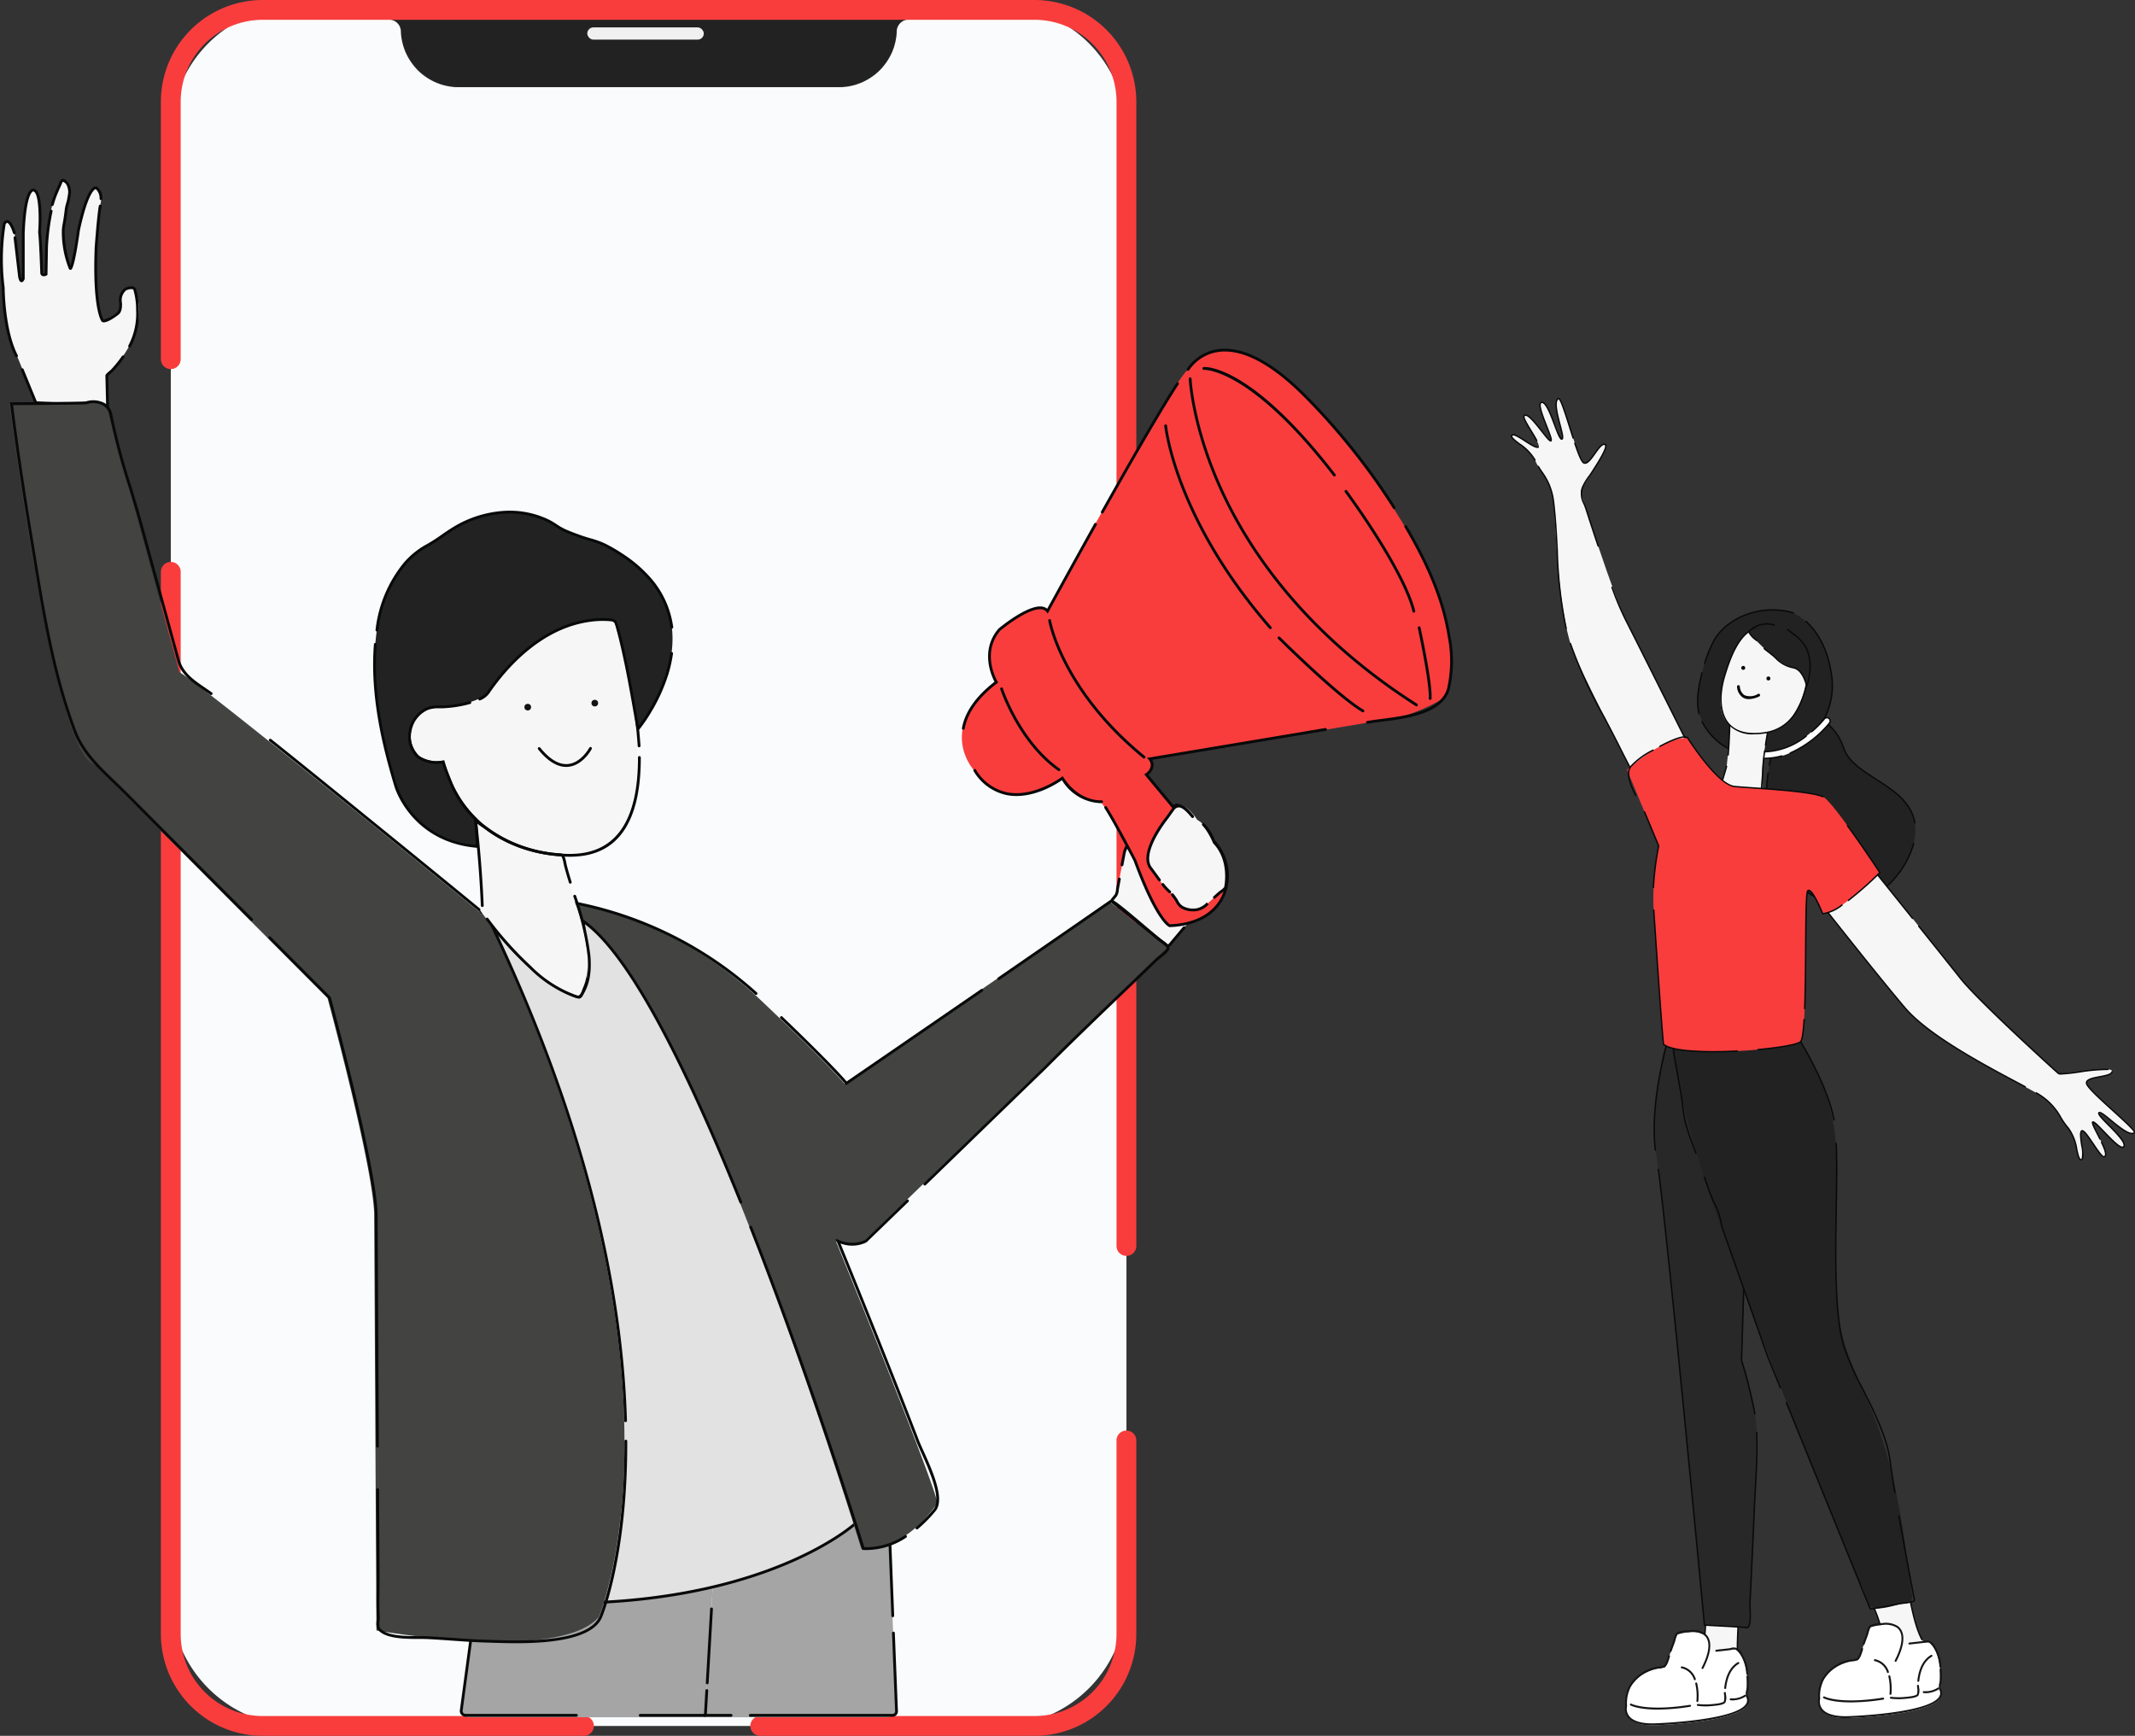 <svg xmlns="http://www.w3.org/2000/svg" width="344.999" height="280.523" viewBox="0 0 344.999 280.523">
  <rect x="0" y="0" width="344.999" height="280.523" fill="#333333" stroke="none"/>
  <g id="Group_3725" data-name="Group 3725" transform="translate(-2017.105 67.016)">
    <g id="Group_758" data-name="Group 758" transform="translate(2043.102 -67.016)">
      <g id="Path_237" data-name="Path 237" transform="translate(1.599 0.914)">
        <path id="Path_8097" data-name="Path 8097" d="M2098.1-65.016h113.245a20.745,20.745,0,0,1,20.59,20.9V192.1a20.745,20.745,0,0,1-20.59,20.9H2098.1a20.745,20.745,0,0,1-20.59-20.9h0V-44.12A20.746,20.746,0,0,1,2098.1-65.016Z" transform="translate(-2077.506 65.016)" fill="#fafbfc"/>
      </g>
      <g id="Path_71" data-name="Path 71" transform="translate(39.408 8.274)">
        <path id="Path_8098" data-name="Path 8098" d="M2160.406-48.576c-.042-.08-.075-.16-.113-.24-.009-.033-.023-.061-.032-.091C2160.309-48.792,2160.355-48.684,2160.406-48.576Z" transform="translate(-2160.261 48.907)" fill="#080909"/>
      </g>
      <g id="Path_72" data-name="Path 72" transform="translate(118.069 8.276)">
        <path id="Path_8099" data-name="Path 8099" d="M2332.577-48.9c-.01.028-.023.056-.033.091-.038.08-.071.16-.113.24C2332.482-48.681,2332.53-48.79,2332.577-48.9Z" transform="translate(-2332.431 48.902)" fill="#080909"/>
      </g>
      <g id="Path_73" data-name="Path 73" transform="translate(36.845 3.156)">
        <path id="Path_8100" data-name="Path 8100" d="M2238.58-60.108a1.974,1.974,0,0,0-1.86,1.765c0,.091,0,.174-.009.259a7.859,7.859,0,0,1-.113,1.056c-.019.122-.038.239-.066.357v.006c-.028.145-.061.286-.1.427s-.066.253-.1.38c-.01.028-.019.056-.029.091a.709.709,0,0,1-.032.094.371.371,0,0,1-.024.075l-.042.127c-.014.042-.033.094-.052.141-.038.117-.085.228-.132.343s-.094.221-.146.329a.122.122,0,0,1-.018.046c0,.01,0,.014-.009.024-.042.091-.091.183-.137.274s-.08.159-.123.235a.37.37,0,0,1-.042.075.968.968,0,0,1-.066.117,1.658,1.658,0,0,1-.094.16c-.009.014-.014.028-.023.042s-.024.037-.038.062-.043.07-.066.1a.974.974,0,0,1-.075.117c-.019.032-.042.066-.065.1a.386.386,0,0,1-.038.052c-.028.042-.052.079-.079.117a.644.644,0,0,1-.062.079.649.649,0,0,1-.085.117c0,.009-.014.018-.019.028a.06.06,0,0,1-.023.023c-.028.042-.061.085-.094.127a.2.2,0,0,1-.037.046,1.619,1.619,0,0,1-.108.137h0c-.046.056-.094.112-.141.164a1.326,1.326,0,0,1-.146.169.016.016,0,0,1,0,.009h0a.909.909,0,0,1-.094.1c-.033.038-.07.076-.108.113a1.116,1.116,0,0,1-.1.1,2.584,2.584,0,0,1-.193.188,1.518,1.518,0,0,1-.15.141c-.033.028-.062.056-.094.084-.075.066-.155.132-.229.193s-.146.117-.221.178c-.046.038-.091.071-.137.1s-.1.079-.16.117a0,0,0,0,1,0,0h0c-.052.038-.105.074-.16.108a.338.338,0,0,1-.07.052c-.092.057-.178.117-.268.169a1.7,1.7,0,0,1-.211.132,2.292,2.292,0,0,1-.274.15c-.033.023-.07.042-.1.061a.05.05,0,0,1-.024.009c-.065.037-.132.07-.2.1a1.865,1.865,0,0,1-.182.091c-.053.027-.108.053-.164.075-.028.014-.056.023-.091.037a.383.383,0,0,1-.075.033h0c-.146.061-.286.117-.432.169s-.268.094-.4.137-.295.091-.446.127c-.3.075-.61.141-.921.188-.126.019-.258.037-.39.052-.028,0-.052,0-.08.009-.113.01-.225.019-.333.024-.131.009-.258.014-.385.019a.908.908,0,0,0-.122,0h-61.644a.913.913,0,0,0-.122,0c-.127,0-.254-.01-.385-.019-.108,0-.221-.014-.333-.024-.029,0-.052,0-.08-.009-.132-.014-.263-.033-.39-.052-.31-.046-.62-.113-.92-.188-.151-.037-.3-.08-.446-.127s-.268-.092-.4-.137-.286-.108-.432-.169h0a.392.392,0,0,1-.075-.033c-.034-.014-.062-.023-.092-.037a1.574,1.574,0,0,1-.165-.075,1.808,1.808,0,0,1-.182-.091c-.071-.033-.137-.066-.2-.1-.01,0-.014-.005-.023-.009-.033-.019-.071-.038-.1-.061a2.3,2.3,0,0,1-.275-.15,1.941,1.941,0,0,1-.21-.132c-.091-.052-.179-.112-.268-.169a.333.333,0,0,1-.071-.052c-.055-.033-.108-.07-.16-.108a.006.006,0,0,1,0,0h0c-.056-.038-.108-.076-.159-.117s-.092-.066-.137-.1c-.075-.061-.15-.117-.221-.178s-.155-.127-.229-.193c-.032-.028-.061-.056-.094-.084a1.7,1.7,0,0,1-.15-.141c-.067-.059-.131-.122-.193-.188a1.327,1.327,0,0,1-.1-.1c-.037-.037-.075-.075-.108-.113a1.033,1.033,0,0,1-.091-.1h0a.78.78,0,0,1-.075-.091c-.075-.085-.146-.169-.216-.254h0a1.521,1.521,0,0,1-.108-.137.2.2,0,0,1-.038-.046c-.033-.042-.065-.085-.094-.127a.057.057,0,0,1-.023-.023c0-.01-.014-.019-.019-.028a.7.7,0,0,1-.084-.117.547.547,0,0,1-.061-.079c-.029-.038-.052-.075-.08-.117a.475.475,0,0,1-.037-.052c-.023-.032-.045-.065-.066-.1a1.2,1.2,0,0,1-.075-.117c-.023-.033-.042-.066-.065-.1-.01-.019-.024-.038-.038-.061s-.013-.028-.023-.042c-.034-.052-.065-.105-.094-.16a1.165,1.165,0,0,1-.066-.117c-.013-.023-.028-.052-.042-.075-.042-.075-.084-.155-.122-.235s-.095-.179-.137-.274c0-.01,0-.014-.009-.024a.132.132,0,0,1-.019-.046c-.052-.108-.1-.216-.146-.329s-.094-.225-.132-.343c-.019-.046-.032-.094-.051-.141l-.043-.127a.421.421,0,0,1-.023-.075.773.773,0,0,1-.033-.094c-.01-.028-.019-.061-.029-.091-.038-.127-.075-.254-.1-.38s-.071-.282-.1-.427v-.005c-.028-.118-.045-.234-.066-.357a7.9,7.9,0,0,1-.113-1.056c0-.084-.009-.17-.009-.258a1.973,1.973,0,0,0-1.859-1.765Z" transform="translate(-2154.651 60.109)" fill="#222"/>
      </g>
      <g id="Path_74" data-name="Path 74" transform="translate(47.147 14.056)">
        <path id="Path_8101" data-name="Path 8101" d="M2177.532-36.227c.131.01.258.015.385.019-.07,0-.145,0-.216,0a1.773,1.773,0,0,1-.226-.015c-.085,0-.165-.014-.249-.019a.055.055,0,0,1-.028-.005C2177.311-36.241,2177.424-36.231,2177.532-36.227Z" transform="translate(-2177.199 36.251)" fill="#080909"/>
      </g>
      <g id="Path_75" data-name="Path 75" transform="translate(109.757 14.056)">
        <path id="Path_8102" data-name="Path 8102" d="M2314.957-36.25a.058.058,0,0,1-.028.005c-.084,0-.165.014-.249.019a1.852,1.852,0,0,1-.225.014c-.071,0-.146,0-.216,0,.127,0,.253-.01.385-.019C2314.733-36.231,2314.846-36.24,2314.957-36.25Z" transform="translate(-2314.239 36.25)" fill="#080909"/>
      </g>
      <g id="Path_76" data-name="Path 76" transform="translate(39.225 7.792)">
        <path id="Path_8103" data-name="Path 8103" d="M2159.911-49.82c0-.005,0-.01-.009-.015l-.042-.127C2159.879-49.914,2159.892-49.867,2159.911-49.82Z" transform="translate(-2159.86 49.962)" fill="#080909"/>
      </g>
      <g id="Path_77" data-name="Path 77" transform="translate(39.408 8.274)">
        <path id="Path_8104" data-name="Path 8104" d="M2160.406-48.576c-.042-.08-.075-.16-.113-.24-.009-.033-.023-.061-.032-.091C2160.309-48.792,2160.355-48.684,2160.406-48.576Z" transform="translate(-2160.261 48.907)" fill="#080909"/>
      </g>
      <g id="Path_78" data-name="Path 78" transform="translate(40.591 10.351)">
        <path id="Path_8105" data-name="Path 8105" d="M2162.969-44.209a1.716,1.716,0,0,1-.117-.15.047.047,0,0,0,.023.023C2162.9-44.294,2162.936-44.251,2162.969-44.209Z" transform="translate(-2162.851 44.359)" fill="#080909"/>
      </g>
      <g id="Path_79" data-name="Path 79" transform="translate(40.854 10.689)">
        <path id="Path_8106" data-name="Path 8106" d="M2163.646-43.369a1.422,1.422,0,0,1-.141-.16c-.028-.033-.056-.06-.08-.091h0C2163.5-43.54,2163.572-43.456,2163.646-43.369Z" transform="translate(-2163.426 43.621)" fill="#080909"/>
      </g>
      <g id="Path_80" data-name="Path 80" transform="translate(41.15 11.028)">
        <path id="Path_8107" data-name="Path 8107" d="M2164.172-42.776a1.019,1.019,0,0,1-.1-.1h0A.968.968,0,0,0,2164.172-42.776Z" transform="translate(-2164.074 42.879)" fill="#080909"/>
      </g>
      <g id="Path_81" data-name="Path 81" transform="translate(41.897 11.76)">
        <path id="Path_8108" data-name="Path 8108" d="M2166.158-40.905a2.741,2.741,0,0,1-.22-.174,1.461,1.461,0,0,1-.131-.113c-.038-.028-.066-.056-.1-.085.075.066.155.132.229.193S2166.084-40.966,2166.158-40.905Z" transform="translate(-2165.708 41.276)" fill="#080909"/>
      </g>
      <g id="Path_82" data-name="Path 82" transform="translate(42.484 12.235)">
        <path id="Path_8109" data-name="Path 8109" d="M2166.993-40.236c.052.042.1.079.16.117a.524.524,0,0,1-.046-.028C2167.068-40.176,2167.03-40.206,2166.993-40.236Z" transform="translate(-2166.993 40.236)" fill="#080909"/>
      </g>
      <g id="Path_83" data-name="Path 83" transform="translate(42.878 12.516)">
        <path id="Path_8110" data-name="Path 8110" d="M2168.123-39.452c-.054-.029-.108-.06-.16-.094,0,0,0-.005-.009-.005l-.1-.07C2167.945-39.565,2168.034-39.5,2168.123-39.452Z" transform="translate(-2167.856 39.622)" fill="#080909"/>
      </g>
      <g id="Path_84" data-name="Path 84" transform="translate(44.475 13.374)">
        <path id="Path_8111" data-name="Path 8111" d="M2171.783-37.573c-.122-.042-.24-.084-.362-.137a.405.405,0,0,1-.07-.033C2171.5-37.68,2171.637-37.624,2171.783-37.573Z" transform="translate(-2171.351 37.743)" fill="#080909"/>
      </g>
      <g id="Path_85" data-name="Path 85" transform="translate(44.906 13.546)">
        <path id="Path_8112" data-name="Path 8112" d="M2172.7-37.232c.151.046.3.091.447.127-.1-.023-.2-.052-.3-.08l-.146-.042c-.066-.019-.131-.042-.2-.066s-.141-.046-.207-.075C2172.432-37.323,2172.563-37.275,2172.7-37.232Z" transform="translate(-2172.296 37.368)" fill="#080909"/>
      </g>
      <g id="Path_86" data-name="Path 86" transform="translate(45.755 13.806)">
        <path id="Path_8113" data-name="Path 8113" d="M2175.073-36.609c.127.019.258.038.39.052-.117-.009-.235-.023-.347-.042-.014,0-.028-.005-.042-.005l-.155-.028c-.1-.015-.207-.033-.311-.057-.131-.028-.258-.056-.39-.091a.554.554,0,0,1-.065-.019C2174.455-36.722,2174.765-36.656,2175.073-36.609Z" transform="translate(-2174.153 36.799)" fill="#080909"/>
      </g>
      <g id="Path_87" data-name="Path 87" transform="translate(47.144 14.056)">
        <path id="Path_8114" data-name="Path 8114" d="M2177.53-36.227h-.057a.61.61,0,0,1-.091,0l-.16-.015a.056.056,0,0,1-.028-.005C2177.309-36.241,2177.421-36.231,2177.53-36.227Z" transform="translate(-2177.194 36.251)" fill="#080909"/>
      </g>
      <g id="Path_89" data-name="Path 89" transform="translate(110.142 14.056)">
        <path id="Path_8115" data-name="Path 8115" d="M2315.082-36.227c.108,0,.22-.014.333-.024a.049.049,0,0,1-.028.005l-.16.015a.605.605,0,0,1-.091,0Z" transform="translate(-2315.082 36.251)" fill="#080909"/>
      </g>
      <g id="Path_90" data-name="Path 90" transform="translate(110.555 13.808)">
        <path id="Path_8116" data-name="Path 8116" d="M2316.376-36.607c.31-.046.62-.112.92-.187a.538.538,0,0,1-.066.019c-.132.033-.258.061-.39.091-.1.024-.207.043-.31.057l-.155.028c-.014,0-.028.005-.042.005q-.169.028-.347.042C2316.117-36.569,2316.249-36.588,2316.376-36.607Z" transform="translate(-2315.986 36.794)" fill="#080909"/>
      </g>
      <g id="Path_91" data-name="Path 91" transform="translate(111.866 13.544)">
        <path id="Path_8117" data-name="Path 8117" d="M2319.7-37.371c-.066.028-.137.052-.207.075s-.132.046-.2.066l-.146.042c-.1.028-.2.057-.3.08.151-.037.3-.08.446-.127C2319.436-37.276,2319.567-37.325,2319.7-37.371Z" transform="translate(-2318.854 37.371)" fill="#080909"/>
      </g>
      <g id="Path_92" data-name="Path 92" transform="translate(112.716 13.376)">
        <path id="Path_8118" data-name="Path 8118" d="M2320.714-37.571c.146-.052.286-.107.432-.169a.4.4,0,0,1-.07.033C2320.953-37.655,2320.836-37.613,2320.714-37.571Z" transform="translate(-2320.714 37.74)" fill="#080909"/>
      </g>
      <g id="Path_93" data-name="Path 93" transform="translate(114.476 12.516)">
        <path id="Path_8119" data-name="Path 8119" d="M2324.567-39.452c.092-.052.179-.112.268-.169l-.1.07s0,.005-.009.005A1.7,1.7,0,0,1,2324.567-39.452Z" transform="translate(-2324.567 39.621)" fill="#080909"/>
      </g>
      <g id="Path_94" data-name="Path 94" transform="translate(114.982 12.235)">
        <path id="Path_8120" data-name="Path 8120" d="M2325.833-40.236c-.038.033-.075.061-.113.091a.322.322,0,0,1-.045.028C2325.728-40.157,2325.78-40.194,2325.833-40.236Z" transform="translate(-2325.674 40.236)" fill="#080909"/>
      </g>
      <g id="Path_95" data-name="Path 95" transform="translate(115.275 11.76)">
        <path id="Path_8121" data-name="Path 8121" d="M2326.767-41.276c-.033.028-.061.057-.1.085a1.366,1.366,0,0,1-.132.113,2.528,2.528,0,0,1-.22.174c.075-.061.15-.117.22-.178S2326.691-41.212,2326.767-41.276Z" transform="translate(-2326.316 41.276)" fill="#080909"/>
      </g>
      <g id="Path_96" data-name="Path 96" transform="translate(116.374 11.027)">
        <path id="Path_8122" data-name="Path 8122" d="M2328.819-42.88a.846.846,0,0,1-.1.1.847.847,0,0,0,.094-.1Z" transform="translate(-2328.721 42.88)" fill="#080909"/>
      </g>
      <g id="Path_97" data-name="Path 97" transform="translate(116.623 10.682)">
        <path id="Path_8123" data-name="Path 8123" d="M2329.411-43.633a1.1,1.1,0,0,1-.08.091.432.432,0,0,1-.065.071c.046-.052.091-.108.141-.164Z" transform="translate(-2329.266 43.635)" fill="#080909"/>
      </g>
      <g id="Path_99" data-name="Path 99" transform="translate(118.069 8.276)">
        <path id="Path_8124" data-name="Path 8124" d="M2332.577-48.9c-.01.028-.023.056-.033.091-.038.08-.071.16-.113.24C2332.482-48.681,2332.53-48.79,2332.577-48.9Z" transform="translate(-2332.431 48.902)" fill="#080909"/>
      </g>
      <g id="Path_100" data-name="Path 100" transform="translate(118.346 7.792)">
        <path id="Path_8125" data-name="Path 8125" d="M2333.089-49.962l-.042.127s0,.01-.009.015C2333.057-49.867,2333.071-49.914,2333.089-49.962Z" transform="translate(-2333.038 49.962)" fill="#080909"/>
      </g>
      <g id="Rectangle_1" data-name="Rectangle 1" transform="translate(68.903 4.427)">
        <rect id="Rectangle_542" data-name="Rectangle 542" width="18.827" height="1.978" rx="0.989" fill="#f1f0f1"/>
      </g>
      <g id="Path_3059" data-name="Path 3059" transform="translate(0 90.813)">
        <path id="Path_8126" data-name="Path 8126" d="M2142.368,321.463h-51.914a16.466,16.466,0,0,1-16.448-16.448V133.351a1.6,1.6,0,1,1,3.2,0V305.015a13.265,13.265,0,0,0,13.25,13.25h51.914a1.6,1.6,0,1,1,0,3.2Z" transform="translate(-2074.006 -131.752)" fill="#f93d3d"/>
      </g>
      <g id="Path_3060" data-name="Path 3060">
        <path id="Path_8127" data-name="Path 8127" d="M2230.03,135.948a1.6,1.6,0,0,1-1.6-1.6V-50.568a13.265,13.265,0,0,0-13.25-13.249H2090.454a13.265,13.265,0,0,0-13.25,13.249v41.6a1.6,1.6,0,0,1-1.6,1.6,1.6,1.6,0,0,1-1.6-1.6v-41.6a16.466,16.466,0,0,1,16.448-16.448h124.728a16.466,16.466,0,0,1,16.448,16.448V134.349A1.6,1.6,0,0,1,2230.03,135.948Z" transform="translate(-2074.006 67.016)" fill="#f93d3d"/>
      </g>
      <g id="Path_3061" data-name="Path 3061" transform="translate(95.259 231.193)">
        <path id="Path_8128" data-name="Path 8128" d="M2328.476,488.342H2284.1a1.6,1.6,0,1,1,0-3.2h44.365a13.117,13.117,0,0,0,6.025-1.47,13.254,13.254,0,0,0,7.176-11.782V440.61a1.6,1.6,0,0,1,3.2,0v31.284a16.439,16.439,0,0,1-16.394,16.448Z" transform="translate(-2282.506 -439.011)" fill="#f93d3d"/>
      </g>
    </g>
    <g id="Group_825" data-name="Group 825" transform="translate(2017.105 -38.101)">
      <g id="Group_759" data-name="Group 759" transform="translate(179.559 101.159)">
        <g id="Path_3062" data-name="Path 3062" transform="translate(0 0)">
          <path id="Path_8129" data-name="Path 8129" d="M2428.657,231.153l0,.019-6.2,5.706-3.111,3.7-9.22-7.363.843-1.022,1.291-6.849s.942-4.182,8.389-7.642c0,0,1.52-.418,3.335,2.35,0,0,2.281,1.618,2.674,3.46a8.153,8.153,0,0,1,2,7.629" transform="translate(-2410.119 -217.685)" fill="#f6f6f6"/>
        </g>
      </g>
      <g id="Group_760" data-name="Group 760" transform="translate(191.829 104.065)">
        <g id="Path_3063" data-name="Path 3063">
          <path id="Path_8130" data-name="Path 8130" d="M2437.2,240.408a.226.226,0,0,1-.153-.393l5.947-5.471a.159.159,0,0,0,.046-.083,7.929,7.929,0,0,0-1.9-7.268.516.516,0,0,1-.142-.254,5.745,5.745,0,0,0-1.687-2.5.226.226,0,1,1,.31-.329,6.161,6.161,0,0,1,1.816,2.724l.021.041a8.39,8.39,0,0,1,2.028,7.681.614.614,0,0,1-.186.328l-5.947,5.471A.228.228,0,0,1,2437.2,240.408Z" transform="translate(-2436.975 -224.046)" fill="#080909"/>
        </g>
      </g>
      <g id="Group_761" data-name="Group 761" transform="translate(179.488 112.928)">
        <g id="Path_3064" data-name="Path 3064">
          <path id="Path_8131" data-name="Path 8131" d="M2419.2,254.658a.6.6,0,0,1-.373-.131l-8.643-6.9a.6.6,0,0,1-.089-.848l.488-.59a1.872,1.872,0,0,0,.228-.818c.015-.11.029-.215.046-.307l.27-1.43a.228.228,0,1,1,.448.083l-.27,1.431c-.017.085-.029.183-.042.282a2.1,2.1,0,0,1-.327,1.051l-.487.589a.144.144,0,0,0-.032.106.142.142,0,0,0,.053.1l8.642,6.9a.144.144,0,0,0,.2-.02l2.33-2.775a.227.227,0,1,1,.348.292l-2.33,2.774A.6.6,0,0,1,2419.2,254.658Z" transform="translate(-2409.963 -243.446)" fill="#080909"/>
        </g>
      </g>
      <g id="Group_762" data-name="Group 762" transform="translate(181.083 100.956)">
        <g id="Path_3065" data-name="Path 3065">
          <path id="Path_8132" data-name="Path 8132" d="M2413.683,227.367a.222.222,0,0,1-.042,0,.228.228,0,0,1-.183-.265l.271-1.449c.035-.2.07-.4.114-.59.04-.176,1.077-4.313,8.428-7.759a.57.57,0,0,1,.312-.055c.365.041,1.353.312,2.671,1.954a.227.227,0,1,1-.355.284c-1.246-1.553-2.126-1.76-2.367-1.786a.133.133,0,0,0-.069.015c-7.155,3.353-8.17,7.408-8.178,7.447-.042.187-.075.377-.109.568l-.274,1.454A.229.229,0,0,1,2413.683,227.367Z" transform="translate(-2413.454 -217.242)" fill="#080909"/>
        </g>
      </g>
      <g id="Group_763" data-name="Group 763" transform="translate(0.22 0.083)">
        <g id="Path_3066" data-name="Path 3066">
          <path id="Path_8133" data-name="Path 8133" d="M2034.745,32.889l-.118-4.863s7.663-6.745,4.425-14.1c0,0-2.33-.789-2.212,2.3,0,0,.139,1.293-.437,1.732,0,0-2.023,1.557-2.47,1.154,0,0-1.448-1.919-1.034-11.917,0,0,.475-6.46.757-6.945,0,0,.274-2-.747-2.6,0,0-1.244-.571-2.851,6.777,0,0-.989,6.925-1.367,6.2a15.979,15.979,0,0,1-1.107-5.923,13.1,13.1,0,0,0,.442-3.734s1.619-4.244-.623-4.526a18.667,18.667,0,0,0-1.776,4.966s-1.119,4.63-.745,5.848l-.076,4.34s-.5.326-.7-.115c0,0-.192-5.613-.354-6.656,0,0,.478-6.493-.952-6.807,0,0-1.393-.594-1.677,6.983v7.323s-.356,1-.61-.385l-.811-6.961s-.846-2.91-1.651-1.508a35.828,35.828,0,0,0-.164,10.346s0,7.005,2.219,11.134l3.052,7.435Z" transform="translate(-2017.588 3.546)" fill="#f6f6f6"/>
        </g>
      </g>
      <g id="Group_764" data-name="Group 764" transform="translate(113.946 214.709)">
        <g id="Path_3067" data-name="Path 3067">
          <path id="Path_8134" data-name="Path 8134" d="M2267.013,491.421v-.026l1.057-18.229,28.023-6.945,1.271,32.419a1.428,1.428,0,0,1-1.371,1.482h-29.487l.429-7.389" transform="translate(-2266.507 -466.221)" fill="#a5a5a6"/>
        </g>
      </g>
      <g id="Group_765" data-name="Group 765" transform="translate(8.231 0)">
        <g id="Path_3068" data-name="Path 3068">
          <path id="Path_8135" data-name="Path 8135" d="M2038.28,10.968a.291.291,0,0,1-.263-.174,16.1,16.1,0,0,1-1.134-6.022,6.379,6.379,0,0,1,.134-1.231c.123-.685.235-1.443.324-2.189a5.355,5.355,0,0,1,.2-1.005,9.084,9.084,0,0,0,.306-1.407,2.522,2.522,0,0,0-.242-1.762,1.252,1.252,0,0,0-.542-.45,1.231,1.231,0,0,0-.2.392c-.027.072-.051.137-.073.183-.165.347-.324.7-.475,1.051a15.646,15.646,0,0,0-.75,2.124.227.227,0,0,1-.439-.117,16.165,16.165,0,0,1,.771-2.185c.153-.359.315-.713.482-1.066.019-.038.037-.091.059-.148.094-.255.223-.6.513-.676.46-.114.959.548,1.015.622A2.9,2.9,0,0,1,2038.295-1a9.384,9.384,0,0,1-.32,1.478,4.974,4.974,0,0,0-.183.931c-.092.755-.2,1.52-.329,2.215a5.993,5.993,0,0,0-.127,1.139,17.374,17.374,0,0,0,.952,5.5,53.444,53.444,0,0,0,1.071-5.809c.892-4.081,1.834-6.464,2.726-6.909a.519.519,0,0,1,.445-.043,2.233,2.233,0,0,1,.906,1.942.229.229,0,0,1-.215.239.229.229,0,0,1-.239-.215,1.959,1.959,0,0,0-.625-1.541c-.137.022-1.194.405-2.551,6.608-.9,6.331-1.31,6.4-1.484,6.431A.288.288,0,0,1,2038.28,10.968Z" transform="translate(-2035.122 3.728)" fill="#080909"/>
        </g>
      </g>
      <g id="Group_766" data-name="Group 766" transform="translate(2.195 1.57)">
        <g id="Path_3069" data-name="Path 3069" transform="translate(0 0)">
          <path id="Path_8136" data-name="Path 8136" d="M2023.2,14.831h-.028c-.32-.026-.444-.457-.529-.918l-.727-6.241a.227.227,0,0,1,.451-.053l.725,6.225a2.352,2.352,0,0,0,.119.451c.014-.026.028-.054.039-.083V6.932c.154-4.135.674-6.593,1.5-7.117a.538.538,0,0,1,.493-.076c1.494.323,1.177,5.833,1.092,7.007.153,1.06.329,6.007.35,6.606a.118.118,0,0,0,.068.058.325.325,0,0,0,.182-.024l.074-4.2a35.962,35.962,0,0,1,.749-5.885.227.227,0,1,1,.446.087,36.866,36.866,0,0,0-.742,5.775l-.077,4.493-.1.065a.876.876,0,0,1-.657.13.586.586,0,0,1-.374-.34l-.021-.086c0-.057-.194-5.613-.351-6.629l0-.026V6.739c.192-2.615.079-6.381-.777-6.568-.019-.005-.07-.012-.16.064-.307.258-1.043,1.428-1.241,6.706V14.3l-.013.037C2023.634,14.483,2023.479,14.831,2023.2,14.831Z" transform="translate(-2021.911 0.29)" fill="#080909"/>
        </g>
      </g>
      <g id="Group_767" data-name="Group 767" transform="translate(0 6.652)">
        <g id="Path_3070" data-name="Path 3070">
          <path id="Path_8137" data-name="Path 8137" d="M2019.77,33a.227.227,0,0,1-.2-.123c-2.141-4.148-2.168-10.81-2.168-11.092a36.346,36.346,0,0,1,.169-10.392l.025-.068c.205-.357.451-.519.724-.493.632.069,1.1,1.267,1.319,1.975a.227.227,0,1,1-.433.136c-.288-.919-.689-1.632-.935-1.659-.068-.013-.166.078-.262.236a36.34,36.34,0,0,0-.153,10.238c0,.095.028,6.862,2.118,10.91a.226.226,0,0,1-.2.331Z" transform="translate(-2017.106 -10.832)" fill="#080909"/>
        </g>
      </g>
      <g id="Group_768" data-name="Group 768" transform="translate(3.372 28.541)">
        <g id="Path_3071" data-name="Path 3071">
          <path id="Path_8138" data-name="Path 8138" d="M2038.728,67.106l-11.977-.509-2.249-5.479a.227.227,0,1,1,.42-.173l2.138,5.209,11.2.476c-.113-4.622-.113-4.622-.113-4.626,0-.179.165-.355.713-.823.087-.074.158-.133.183-.161a19.372,19.372,0,0,0,1.77-2.183.227.227,0,0,1,.373.26,19.87,19.87,0,0,1-1.811,2.233c-.031.033-.114.106-.219.2a5.457,5.457,0,0,0-.552.517c.011.492.117,4.819.117,4.819Z" transform="translate(-2024.486 -58.741)" fill="#080909"/>
        </g>
      </g>
      <g id="Group_769" data-name="Group 769" transform="translate(15.232 4.169)">
        <g id="Path_3072" data-name="Path 3072" transform="translate(0 0)">
          <path id="Path_8139" data-name="Path 8139" d="M2056.159,28.476a.225.225,0,0,1-.1-.025.229.229,0,0,1-.1-.306,10.991,10.991,0,0,0,1.256-5.549l-.006-.163a11.3,11.3,0,0,0-.429-3.228.387.387,0,0,0-.041-.091c-.146-.162-.871-.029-1.142.132a2.071,2.071,0,0,0-.682,1.965c.016.148.129,1.438-.523,1.938-.811.624-2.249,1.6-2.76,1.142-.092-.112-1.521-2.13-1.109-12.1.016-.217.38-5.144.661-6.613a.227.227,0,1,1,.446.085c-.274,1.443-.649,6.5-.653,6.553-.376,9.112.817,11.471.974,11.739a4.952,4.952,0,0,0,2.165-1.172c.385-.295.382-1.2.349-1.529a2.5,2.5,0,0,1,.9-2.4c.274-.164,1.312-.494,1.712-.045a.693.693,0,0,1,.132.244,11.627,11.627,0,0,1,.454,3.364l.006.163a11.422,11.422,0,0,1-1.3,5.773A.228.228,0,0,1,2056.159,28.476Z" transform="translate(-2050.446 -5.398)" fill="#080909"/>
        </g>
      </g>
      <g id="Group_770" data-name="Group 770" transform="translate(74.569 221.657)">
        <g id="Path_3073" data-name="Path 3073">
          <path id="Path_8140" data-name="Path 8140" d="M2219.7,508.385h-38.166a1.214,1.214,0,0,1-1.214-1.214,1.236,1.236,0,0,1,.011-.162l3.384-25.1,37.548-.485" transform="translate(-2180.32 -481.428)" fill="#a5a5a6"/>
        </g>
      </g>
      <g id="Group_771" data-name="Group 771" transform="translate(115.017 214.11)">
        <g id="Path_3074" data-name="Path 3074">
          <path id="Path_8141" data-name="Path 8141" d="M2298.1,483.239a.228.228,0,0,1-.228-.218l-.688-17.537-27.59,6.839-.287,4.947a.227.227,0,0,1-.454-.026l.306-5.281,28.456-7.054.71,18.092a.229.229,0,0,1-.218.236Z" transform="translate(-2268.851 -464.909)" fill="#080909"/>
        </g>
      </g>
      <g id="Group_772" data-name="Group 772" transform="translate(121.018 234.787)">
        <g id="Path_3075" data-name="Path 3075">
          <path id="Path_8142" data-name="Path 8142" d="M2305.194,523.907h-22.981a.228.228,0,0,1,0-.457h22.981a.414.414,0,0,0,.416-.431l-.5-12.617a.227.227,0,1,1,.453-.018l.5,12.617a.873.873,0,0,1-.869.906Z" transform="translate(-2281.985 -510.166)" fill="#080909"/>
        </g>
      </g>
      <g id="Group_773" data-name="Group 773" transform="translate(113.739 244.065)">
        <g id="Path_3076" data-name="Path 3076">
          <path id="Path_8143" data-name="Path 8143" d="M2270.436,534.936h-4.382l.246-4.249a.22.22,0,0,1,.227-.214h.012a.228.228,0,0,1,.214.24l-.219,3.767h3.9a.228.228,0,1,1,0,.455Z" transform="translate(-2266.054 -530.473)" fill="#080909"/>
        </g>
      </g>
      <g id="Group_774" data-name="Group 774" transform="translate(114.056 230.877)">
        <g id="Path_3077" data-name="Path 3077">
          <path id="Path_8144" data-name="Path 8144" d="M2266.976,514.007h-.013a.228.228,0,0,1-.214-.24l.693-11.945a.225.225,0,0,1,.237-.213h0a.228.228,0,0,1,.213.24l-.692,11.945A.228.228,0,0,1,2266.976,514.007Z" transform="translate(-2266.748 -501.608)" fill="#080909"/>
        </g>
      </g>
      <g id="Group_775" data-name="Group 775" transform="translate(103.229 248.071)">
        <g id="Path_3078" data-name="Path 3078">
          <path id="Path_8145" data-name="Path 8145" d="M2253.8,539.7h-10.522a.228.228,0,0,1,0-.457H2253.8a.228.228,0,0,1,0,.457Z" transform="translate(-2243.05 -539.241)" fill="#080909"/>
        </g>
      </g>
      <g id="Group_776" data-name="Group 776" transform="translate(74.301 221.114)">
        <g id="Path_3079" data-name="Path 3079">
          <path id="Path_8146" data-name="Path 8146" d="M2198.577,507.651h-17.909a.934.934,0,0,1-.925-1.059l3.488-25.864.2,0,37.548-.485a.226.226,0,1,1,0,.452l-37.352.482-3.435,25.476a.479.479,0,0,0,.475.543h17.91a.228.228,0,0,1,0,.457Z" transform="translate(-2179.733 -480.24)" fill="#080909"/>
        </g>
      </g>
      <g id="Group_777" data-name="Group 777" transform="translate(79.059 119.976)">
        <g id="Path_3080" data-name="Path 3080">
          <path id="Path_8147" data-name="Path 8147" d="M2205.337,258.871s18.356,3.981,44.282,97.279c0,0-12.574,11.79-42.859,12.852,0,0,18.314-22-16.612-109.383,0,0,8.235,9.8,14.782,11.523C2204.929,271.143,2206.6,271.125,2205.337,258.871Z" transform="translate(-2190.147 -258.871)" fill="#e3e2e2"/>
        </g>
      </g>
      <g id="Group_778" data-name="Group 778" transform="translate(78.71 119.217)">
        <g id="Path_3081" data-name="Path 3081">
          <path id="Path_8148" data-name="Path 8148" d="M2205.57,368.346l.339-.393c.046-.055,4.734-5.687,5.11-21.892.347-14.968-3.015-42.261-21.017-87.3l-.619-1.549,1.011,1.328c.074.1,7.482,9.747,13.866,11.468.134-.082,1.553-1.155.438-12.016l-.032-.313.307.068c.189.042,4.706,1.161,12.432,13.756,7.091,11.559,18.357,35.465,31.756,83.685l.037.132-.1.095c-.126.119-12.983,11.86-43.007,12.914ZM2190.984,260c17.565,44.338,20.847,71.3,20.487,86.159-.343,14.13-3.854,20.174-4.919,21.692,28.12-1.1,40.883-11.593,42.133-12.683-23.737-85.366-41-95.78-43.5-96.867.886,8.876.068,11.278-.5,11.917a.611.611,0,0,1-.428.245h-.03l-.03-.008C2198.948,269.08,2193.215,262.7,2190.984,260Z" transform="translate(-2189.383 -257.211)" fill="#080909"/>
        </g>
      </g>
      <g id="Group_779" data-name="Group 779" transform="translate(1.527 36.07)">
        <g id="Path_3082" data-name="Path 3082">
          <path id="Path_8149" data-name="Path 8149" d="M2112.926,159.016c17.99,12.115,45.177,101.532,45.177,101.532,7.451.411,12.325-7.451,12.325-7.451-1.633-6.13-16.413-42.232-16.413-42.232a5.214,5.214,0,0,0,4.5,0l49-47.456-9.363-7.51c-17.449,12.1-42.783,29.459-42.783,29.459-3.212-3.792-13.879-13.83-13.879-13.83a60.567,60.567,0,0,0-29.738-15.255l-15.3,1.377s-43.687-35.807-48.527-38.789L2036.47,77.106s-.475-2.533-3.937-1.727c-.411.1-12.085.149-12.085.149s7.142,56.755,13.746,58.241l37.647,37.757s7.264,26.727,7.542,34.821l.365,67.386s29.453,5.276,35.93-2.167c0,0,16.88-39.3-17.422-111.681Z" transform="translate(-2020.448 -75.221)" fill="#434342"/>
        </g>
      </g>
      <g id="Group_780" data-name="Group 780" transform="translate(1.593 35.791)">
        <g id="Path_3083" data-name="Path 3083">
          <path id="Path_8150" data-name="Path 8150" d="M2059.648,158.738a.229.229,0,0,1-.161-.066l-14.766-14.809q-1.041-1.045-2.08-2.092-2.041-2.056-4.092-4.1c-.459-.457-.926-.9-1.39-1.35-2.467-2.372-5.019-4.826-6.3-8.257-3.441-9.183-5.071-19.2-6.65-28.888q-.245-1.5-.489-2.993c-1.266-7.669-2.277-14.542-3.091-21.012l-.032-.254h.256c4.631-.021,11.659-.077,12.039-.143a3.9,3.9,0,0,1,3.088.313,2.636,2.636,0,0,1,1.119,1.593,107.783,107.783,0,0,0,3.123,11.812c.584,1.913,1.188,3.891,1.717,5.821l6.1,22.2c.579,2.11,2.253,3.258,4.026,4.474.395.271.793.544,1.188.832a.229.229,0,0,1,.049.319h0a.229.229,0,0,1-.319.049h0c-.389-.286-.784-.556-1.174-.822-1.844-1.264-3.584-2.459-4.207-4.728l-6.1-22.2c-.528-1.924-1.131-3.9-1.714-5.809a107.816,107.816,0,0,1-3.135-11.862,2.221,2.221,0,0,0-.928-1.3,3.49,3.49,0,0,0-2.733-.246c-.4.091-9.452.143-11.879.154.808,6.389,1.808,13.177,3.056,20.742q.245,1.491.49,2.993c1.574,9.665,3.2,19.659,6.628,28.8,1.25,3.335,3.651,5.644,6.195,8.089.466.447.933.9,1.395,1.354q2.056,2.039,4.095,4.1,1.039,1.046,2.079,2.091l14.766,14.809a.221.221,0,0,1-.162.381Z" transform="translate(-2020.592 -74.61)" fill="#080909"/>
        </g>
      </g>
      <g id="Group_781" data-name="Group 781" transform="translate(43.338 122.39)">
        <g id="Path_3084" data-name="Path 3084">
          <path id="Path_8151" data-name="Path 8151" d="M2129.618,346.8a.228.228,0,0,1-.229-.228l-.205-37.668c-.27-7.787-7.14-33.3-7.519-34.7l-9.636-9.664a.226.226,0,0,1,.32-.319l9.722,9.75.015.058c.073.268,7.273,26.846,7.551,34.873l.205,37.675a.229.229,0,0,1-.226.228Z" transform="translate(-2111.963 -264.155)" fill="#080909"/>
        </g>
      </g>
      <g id="Group_782" data-name="Group 782" transform="translate(60.801 203.754)">
        <g id="Path_3085" data-name="Path 3085">
          <path id="Path_8152" data-name="Path 8152" d="M2172.753,475.133c-1.476,0-2.81-.046-3.841-.078-.328-.011-.623-.021-.881-.028-1.877-.05-3.777-.183-5.615-.313-1.332-.094-2.709-.191-4.066-.255-.347-.017-.777-.018-1.276-.016-2.209-.008-5.561,0-6.7-1.579a2.381,2.381,0,0,1-.109-1.43,4.373,4.373,0,0,0,.03-.512c-.088-1.43-.069-2.9-.05-4.314.009-.714.019-1.426.015-2.134l-.077-14.158a.229.229,0,0,1,.226-.228h0a.229.229,0,0,1,.229.226l.077,14.158c0,.711-.006,1.426-.015,2.142-.019,1.41-.037,2.868.049,4.28a4.473,4.473,0,0,1-.031.58,2.882,2.882,0,0,0,.024,1.124c1,1.39,4.2,1.375,6.33,1.39.5,0,.939,0,1.3.017,1.36.064,2.741.161,4.074.255,1.833.128,3.728.262,5.594.312.258.007.555.017.884.028,4.634.154,15.49.514,17.332-3.838.041-.1,4.1-9.92,4.032-28.293a.229.229,0,0,1,.226-.228h0a.228.228,0,0,1,.229.228c.063,18.466-3.9,28.072-4.069,28.472C2185.144,474.566,2178.04,475.133,2172.753,475.133Z" transform="translate(-2150.186 -442.241)" fill="#080909"/>
        </g>
      </g>
      <g id="Group_783" data-name="Group 783" transform="translate(79.105 119.63)">
        <g id="Path_3086" data-name="Path 3086">
          <path id="Path_8153" data-name="Path 8153" d="M2212.225,339.4a.228.228,0,0,1-.228-.22c-.7-24.332-7.972-51.254-21.6-80.02l-.146-.307,15.041-.739.063.042c6.658,4.484,15.306,19.829,25.706,45.606a.227.227,0,0,1-.422.17c-10.332-25.611-18.9-40.87-25.476-45.357l-14.209.7c13.565,28.707,20.8,55.584,21.5,79.893a.228.228,0,0,1-.22.233Z" transform="translate(-2190.248 -258.115)" fill="#080909"/>
        </g>
      </g>
      <g id="Group_784" data-name="Group 784" transform="translate(121.083 169.166)">
        <g id="Path_3087" data-name="Path 3087">
          <path id="Path_8154" data-name="Path 8154" d="M2301.1,418.958c-.189,0-.377,0-.566-.016l-.158-.008-.051-.166c-.332-1.079-8.251-26.694-18.186-51.921a.227.227,0,0,1,.423-.167c9.677,24.573,17.443,49.514,18.156,51.816a11.212,11.212,0,0,0,6.525-1.925.227.227,0,0,1,.244.383A11.839,11.839,0,0,1,2301.1,418.958Z" transform="translate(-2282.128 -366.537)" fill="#080909"/>
        </g>
      </g>
      <g id="Group_785" data-name="Group 785" transform="translate(135.016 164.928)">
        <g id="Path_3088" data-name="Path 3088">
          <path id="Path_8155" data-name="Path 8155" d="M2325.783,410.586a.231.231,0,0,1-.175-.081.228.228,0,0,1,.028-.32,22.481,22.481,0,0,0,2.817-2.863c1.389-1.677-.729-6.37-1.994-9.173-.328-.728-.612-1.357-.793-1.83-1.841-4.819-3.757-9.656-5.389-13.752-2.448-6.143-4.956-12.356-7.454-18.466l-.2-.491.485.171a5.118,5.118,0,0,0,4.281.029l6.7-6.488a.226.226,0,0,1,.315.325l-6.756,6.533a5.21,5.21,0,0,1-4.22.192c2.444,5.98,4.889,12.034,7.273,18.022,1.632,4.1,3.549,8.935,5.391,13.757.176.461.457,1.085.783,1.806,1.393,3.088,3.5,7.755,1.929,9.651a22.948,22.948,0,0,1-2.875,2.92A.232.232,0,0,1,2325.783,410.586Z" transform="translate(-2312.624 -357.26)" fill="#080909"/>
        </g>
      </g>
      <g id="Group_786" data-name="Group 786" transform="translate(149.207 116.463)">
        <g id="Path_3089" data-name="Path 3089">
          <path id="Path_8156" data-name="Path 8156" d="M2343.912,297.395a.224.224,0,0,1-.163-.069.229.229,0,0,1,.006-.32l19.523-18.907c4.329-4.328,8.825-8.635,13.172-12.8l1.283-1.23q1.749-1.676,3.494-3.356c.092-.091.27-.232.479-.4.372-.3,1.243-1,1.279-1.225.035-.306-.521-.683-.926-.959-.15-.1-.291-.2-.406-.288-.174-.137-.667-.561-1.348-1.147a78.643,78.643,0,0,0-6.206-5.041c-5.061,3.509-11.152,7.715-18.1,12.5a.227.227,0,0,1-.258-.375c6.985-4.81,13.1-9.033,18.174-12.551.267-.183.685-.046,6.69,5.117.652.561,1.168,1,1.334,1.135.106.085.238.174.379.269.529.36,1.188.806,1.122,1.386-.043.376-.625.868-1.444,1.527-.2.158-.362.29-.449.373q-1.745,1.681-3.494,3.358l-1.283,1.23c-4.346,4.164-8.84,8.47-13.168,12.8l-19.525,18.909A.224.224,0,0,1,2343.912,297.395Z" transform="translate(-2343.686 -251.182)" fill="#080909"/>
        </g>
      </g>
      <g id="Group_787" data-name="Group 787" transform="translate(126.046 130.897)">
        <g id="Path_3090" data-name="Path 3090">
          <path id="Path_8157" data-name="Path 8157" d="M2303.681,298.336l-.133-.156c-1.99-2.351-6.8-7.062-10.489-10.6a.226.226,0,1,1,.313-.326c3.615,3.469,8.311,8.066,10.388,10.479,1.361-.932,10.792-7.4,21.716-14.917a.227.227,0,0,1,.258.374c-11.815,8.132-21.885,15.031-21.885,15.031Z" transform="translate(-2292.99 -282.776)" fill="#080909"/>
        </g>
      </g>
      <g id="Group_788" data-name="Group 788" transform="translate(43.445 90.472)">
        <g id="Path_3091" data-name="Path 3091" transform="translate(0 0)">
          <path id="Path_8158" data-name="Path 8158" d="M2190.919,235.694a.221.221,0,0,1-.153-.059,60.878,60.878,0,0,0-28.862-14.513l-15.365,1.383-.072-.059c-5.142-4.214-10.652-8.707-16.844-13.735l-2.386-1.937c-4.888-3.972-9.947-8.079-14.955-12.073a.227.227,0,1,1,.283-.355c5.01,3.995,10.067,8.1,14.958,12.074l2.386,1.938c6.164,5,11.65,9.478,16.773,13.677l15.235-1.371.027,0a61.335,61.335,0,0,1,29.128,14.632.228.228,0,0,1-.154.4Z" transform="translate(-2112.197 -194.295)" fill="#080909"/>
        </g>
      </g>
      <g id="Group_789" data-name="Group 789" transform="translate(76.594 103.246)">
        <g id="Path_3092" data-name="Path 3092">
          <path id="Path_8159" data-name="Path 8159" d="M2184.753,222.253s1.411,14.056,1,14.965c0,0,8.58,12.319,15.717,13.8,0,0,4.01-3.053-.417-15.178l-2.22-7.779S2190.138,227.728,2184.753,222.253Z" transform="translate(-2184.753 -222.253)" fill="#f6f6f6"/>
        </g>
      </g>
      <g id="Group_790" data-name="Group 790" transform="translate(65.821 68.649)">
        <g id="Path_3093" data-name="Path 3093">
          <path id="Path_8160" data-name="Path 8160" d="M2194.466,149.093s12.225,37.321-6.837,37.926c0,0-16.574,1.086-21-15.093,0,0-5.562,1.356-5.46-4.807a4.517,4.517,0,0,1,3.393-4.01l1.76-11.478,24.638-5.1Z" transform="translate(-2161.172 -146.529)" fill="#f6f6f6"/>
        </g>
      </g>
      <g id="Group_791" data-name="Group 791" transform="translate(155.432 27.74)">
        <g id="Path_3094" data-name="Path 3094">
          <path id="Path_8161" data-name="Path 8161" d="M2399.884,143.791s-.707,5.884-9.1,6.214c0,0-1.984-.678-5.611-10.539,0,0-4.294-8.283-5.4-9.5,0,0-3.637.371-6.34-3.8,0,0-9.152,6.9-14.332-1.553,0,0-5.887-6.691,3.669-13.972,0,0-2.808-4.578.491-8.487,0,0,6.142-5.146,7.777-3,0,0,19.923-36.517,22.652-38.945,0,0,5.269-9.45,18.8,4.015,0,0,28.668,28.6,23.041,48.741,0,0-6.153,3.929-12.418,4.119l-35.552,5.949s1.184,1.244-.553,2.552l4.508,5.437Z" transform="translate(-2357.311 -56.989)" fill="#f93d3d"/>
        </g>
      </g>
      <g id="Group_798" data-name="Group 798" transform="translate(155.437 27.441)">
        <g id="Group_792" data-name="Group 792" transform="translate(23.002 61.297)">
          <g id="Path_3095" data-name="Path 3095" transform="translate(0 0)">
            <path id="Path_8162" data-name="Path 8162" d="M2418.209,222.675l-.04-.014c-.085-.029-2.128-.827-5.751-10.676-.02-.034-3.137-6.041-4.716-8.523a.227.227,0,1,1,.383-.244c1.59,2.5,4.717,8.524,4.748,8.583,3.262,8.861,5.192,10.258,5.458,10.417,7.526-.32,8.685-5.25,8.809-5.934l-8.32-12.693-4.644-5.6.19-.143a1.856,1.856,0,0,0,.852-1.256,1.367,1.367,0,0,0-.328-.959l-.289-.309.417-.071,28.4-4.752a.227.227,0,1,1,.075.449l-28.043,4.692a1.734,1.734,0,0,1,.224.982,2.146,2.146,0,0,1-.846,1.438l4.36,5.257,8.428,12.857-.01.083c-.008.06-.828,6.079-9.312,6.415Z" transform="translate(-2407.667 -190.498)" fill="#080909"/>
          </g>
        </g>
        <g id="Group_793" data-name="Group 793" transform="translate(1.854 67.92)">
          <g id="Path_3096" data-name="Path 3096" transform="translate(0 0)">
            <path id="Path_8163" data-name="Path 8163" d="M2381.882,210.514a7.624,7.624,0,0,1-6.191-3.71c-.914.64-4.8,3.134-8.794,2.435a8.176,8.176,0,0,1-5.483-3.894.227.227,0,1,1,.381-.249,7.746,7.746,0,0,0,5.181,3.695c4.275.752,8.594-2.458,8.638-2.491l.194-.146.133.2c2.591,3.993,6.093,3.7,6.128,3.7a.227.227,0,0,1,.046.452C2382.109,210.506,2382.027,210.514,2381.882,210.514Z" transform="translate(-2361.378 -204.995)" fill="#080909"/>
          </g>
        </g>
        <g id="Group_794" data-name="Group 794" transform="translate(0 28.151)">
          <g id="Path_3097" data-name="Path 3097">
            <path id="Path_8164" data-name="Path 8164" d="M2357.547,151.384a.2.2,0,0,1-.041,0,.228.228,0,0,1-.183-.265c.479-2.638,2.25-5.159,5.265-7.493-.478-.9-2.383-5.026.612-8.573.214-.183,4.624-3.855,7.02-3.589a1.624,1.624,0,0,1,.88.355c.711-1.3,3.883-7.092,7.6-13.75a.227.227,0,0,1,.4.222c-4.211,7.532-7.716,13.954-7.751,14.018l-.168.308-.212-.28a1.1,1.1,0,0,0-.8-.423c-2.207-.249-6.606,3.422-6.65,3.458-3.125,3.707-.471,8.15-.444,8.195l.107.175-.163.124c-3.015,2.3-4.782,4.767-5.249,7.336A.228.228,0,0,1,2357.547,151.384Z" transform="translate(-2357.32 -117.951)" fill="#080909"/>
          </g>
        </g>
        <g id="Group_795" data-name="Group 795" transform="translate(22.458 5.42)">
          <g id="Path_3098" data-name="Path 3098">
            <path id="Path_8165" data-name="Path 8165" d="M2406.7,89.415a.226.226,0,0,1-.111-.029.228.228,0,0,1-.087-.31c5.827-10.385,9.92-17.376,12.166-20.778a.227.227,0,0,1,.379.25c-2.239,3.394-6.327,10.375-12.149,20.751A.228.228,0,0,1,2406.7,89.415Z" transform="translate(-2406.475 -68.197)" fill="#080909"/>
          </g>
        </g>
        <g id="Group_796" data-name="Group 796" transform="translate(36.324)">
          <g id="Path_3099" data-name="Path 3099">
            <path id="Path_8166" data-name="Path 8166" d="M2470.349,82.249a.227.227,0,0,1-.192-.105A105.475,105.475,0,0,0,2455.62,63.96c-5.167-5.144-9.7-7.543-13.478-7.127a6.809,6.809,0,0,0-4.9,2.962.227.227,0,0,1-.383-.245,7.278,7.278,0,0,1,5.232-3.169c3.918-.426,8.578,2.01,13.847,7.256a105.927,105.927,0,0,1,14.6,18.262.229.229,0,0,1-.07.313A.221.221,0,0,1,2470.349,82.249Z" transform="translate(-2436.825 -56.334)" fill="#080909"/>
          </g>
        </g>
        <g id="Group_797" data-name="Group 797" transform="translate(65.3 28.523)">
          <g id="Path_3100" data-name="Path 3100">
            <path id="Path_8167" data-name="Path 8167" d="M2500.474,150.856a.227.227,0,0,1-.037-.451l.375-.063c.568-.1,1.241-.183,1.954-.274,3.792-.486,9.521-1.219,10.579-4.9a20.093,20.093,0,0,0,.078-8.528c-.854-5.374-3.061-10.946-6.947-17.536a.227.227,0,1,1,.391-.23c3.916,6.641,6.141,12.264,7,17.7a20.2,20.2,0,0,1-.091,8.724c-1.142,3.966-7.048,4.723-10.958,5.223-.708.091-1.377.177-1.937.27l-.375.062A.189.189,0,0,1,2500.474,150.856Z" transform="translate(-2500.247 -118.764)" fill="#080909"/>
          </g>
        </g>
      </g>
      <g id="Group_799" data-name="Group 799" transform="translate(65.935 68.568)">
        <g id="Path_3101" data-name="Path 3101" transform="translate(0 0)">
          <path id="Path_8168" data-name="Path 8168" d="M2187.554,187.325c-2.937,0-16.577-.785-20.605-15.068a5.139,5.139,0,0,1-3.946-.8,5.059,5.059,0,0,1-1.579-4.27,4.8,4.8,0,0,1,3.419-4.193l1.761-11.483,24.892-5.156,3.642,2.667.023.069a88.565,88.565,0,0,1,3.827,20.31.229.229,0,0,1-.217.238.225.225,0,0,1-.237-.212v-.005a87.79,87.79,0,0,0-3.783-20.119l-3.361-2.461-24.384,5.051-1.761,11.476-.152.033a4.3,4.3,0,0,0-3.215,3.8,4.627,4.627,0,0,0,1.406,3.894,4.916,4.916,0,0,0,3.774.676l.214-.052.058.212c4.32,15.808,20.6,14.94,20.762,14.926,6.98-.222,10.506-5.462,10.485-15.573a.229.229,0,0,1,.229-.228h0a.229.229,0,0,1,.229.228c.021,10.4-3.652,15.8-10.917,16.028C2188.1,187.315,2187.9,187.325,2187.554,187.325Z" transform="translate(-2161.422 -146.351)" fill="#080909"/>
        </g>
      </g>
      <g id="Group_800" data-name="Group 800" transform="translate(95.575 84.177)">
        <g id="Ellipse_23" data-name="Ellipse 23">
          <circle id="Ellipse_98" data-name="Ellipse 98" cx="0.538" cy="0.538" r="0.538" fill="#141212"/>
        </g>
      </g>
      <g id="Group_801" data-name="Group 801" transform="translate(60.543 53.769)">
        <g id="Path_3102" data-name="Path 3102" transform="translate(0 0)">
          <path id="Path_8169" data-name="Path 8169" d="M2166.232,168c-10.672-.884-13.185-9.695-13.185-9.695-10.417-34.54,6.233-39.479,6.233-39.479,10.192-8.6,18.89-3.179,18.89-3.179,1.162,1.351,8.23,3.419,8.23,3.419,21.581,10.811,5.76,29.958,5.76,29.958s-2.524-14.076-3.629-17.526c0,0-10.9-2.513-20.587,11.655,0,0-1.542,2.327-9.313,2.362,0,0-6.065,2.013-2.126,8.029,0,0,1.035,1.444,4.193.787a20.486,20.486,0,0,0,5.235,9.271Z" transform="translate(-2149.62 -113.96)" fill="#222"/>
        </g>
      </g>
      <g id="Group_802" data-name="Group 802" transform="translate(84.741 84.828)">
        <g id="Ellipse_24" data-name="Ellipse 24">
          <circle id="Ellipse_99" data-name="Ellipse 99" cx="0.538" cy="0.538" r="0.538" fill="#141212"/>
        </g>
      </g>
      <g id="Group_803" data-name="Group 803" transform="translate(86.898 91.821)">
        <g id="Path_3103" data-name="Path 3103" transform="translate(0 0)">
          <path id="Path_8170" data-name="Path 8170" d="M2211.9,200.449c-1.5,0-3.022-.951-4.543-2.833a.228.228,0,0,1,.354-.286c1.534,1.9,3.044,2.787,4.483,2.65,2.114-.2,3.408-2.588,3.422-2.612a.227.227,0,1,1,.4.213c-.057.107-1.419,2.624-3.777,2.851C2212.125,200.443,2212.012,200.449,2211.9,200.449Z" transform="translate(-2207.306 -197.246)" fill="#080909"/>
        </g>
      </g>
      <g id="Group_804" data-name="Group 804" transform="translate(60.684 53.611)">
        <g id="Path_3104" data-name="Path 3104">
          <path id="Path_8171" data-name="Path 8171" d="M2150.156,133.15l-.033,0a.229.229,0,0,1-.192-.258,20.734,20.734,0,0,1,4.643-10.961,13.153,13.153,0,0,1,3.6-2.878,24.49,24.49,0,0,0,2.348-1.5c.494-.344,1.005-.7,1.537-1.031a17.956,17.956,0,0,1,9.215-2.9,14.6,14.6,0,0,1,6.723,1.466,12.592,12.592,0,0,1,1.188.708,10.028,10.028,0,0,0,1.382.8c.948.421,1.924.777,2.667,1.038.439.155.9.291,1.346.422a15.219,15.219,0,0,1,2.4.852,25.883,25.883,0,0,1,2.974,1.731,21.816,21.816,0,0,1,4.392,3.768,15.082,15.082,0,0,1,3.683,8.021.229.229,0,0,1-.2.254.226.226,0,0,1-.254-.193v0A14.628,14.628,0,0,0,2194,124.7a21.351,21.351,0,0,0-4.3-3.688,25.359,25.359,0,0,0-2.924-1.7,14.985,14.985,0,0,0-2.326-.822c-.452-.133-.92-.271-1.371-.429-.752-.265-1.736-.625-2.7-1.051a10.5,10.5,0,0,1-1.445-.83,12.225,12.225,0,0,0-1.142-.683,14.228,14.228,0,0,0-6.514-1.416,17.5,17.5,0,0,0-8.98,2.829c-.523.328-1.029.679-1.519,1.019a24.885,24.885,0,0,1-2.392,1.528,12.7,12.7,0,0,0-3.476,2.78,20.285,20.285,0,0,0-4.534,10.726A.229.229,0,0,1,2150.156,133.15Z" transform="translate(-2149.929 -113.615)" fill="#080909"/>
        </g>
      </g>
      <g id="Group_805" data-name="Group 805" transform="translate(77.289 70.977)">
        <g id="Path_3105" data-name="Path 3105">
          <path id="Path_8172" data-name="Path 8172" d="M2212.258,169.675l-.157-.131-.252.046q-.229-1.273-.452-2.548c-.8-4.563-1.636-9.282-2.858-13.828-.282-1.051-.322-1.051-1.354-1.114a14.474,14.474,0,0,0-2.481.078c-8.214.932-13.964,7.686-16.661,11.629a3.433,3.433,0,0,1-1.448,1.1.227.227,0,1,1-.19-.413,3.01,3.01,0,0,0,1.264-.942c2.741-4.007,8.589-10.871,16.985-11.824a15.051,15.051,0,0,1,2.558-.08c1.188.072,1.425.186,1.764,1.449,1.228,4.567,2.062,9.3,2.867,13.868q.182,1.025.362,2.048a25.84,25.84,0,0,0,1.593-2.379,27.666,27.666,0,0,0,2.682-5.835,20.728,20.728,0,0,0,.8-3.5.222.222,0,0,1,.244-.2h.011a.229.229,0,0,1,.2.255,21.147,21.147,0,0,1-.816,3.576,28.136,28.136,0,0,1-2.725,5.931,24.805,24.805,0,0,1-1.894,2.77Z" transform="translate(-2186.273 -151.624)" fill="#080909"/>
        </g>
      </g>
      <g id="Group_806" data-name="Group 806" transform="translate(60.295 74.987)">
        <g id="Path_3106" data-name="Path 3106" transform="translate(0 0)">
          <path id="Path_8173" data-name="Path 8173" d="M2166.185,193.54l-.263-.021c-10.7-.886-13.359-9.77-13.386-9.859-1.9-6.315-4.006-14.646-3.329-23.049a.227.227,0,0,1,.453.037c-.671,8.328,1.417,16.605,3.312,22.885a14.455,14.455,0,0,0,12.723,9.511L2165.42,189a18.337,18.337,0,0,1-3.6-4.991c-.017-.033-1.314-3.052-1.583-4.123a5.634,5.634,0,0,1-4.087-.925,4.631,4.631,0,0,1-1.317-4.347,5.054,5.054,0,0,1,3.023-3.847,5.5,5.5,0,0,1,1.956-.249c.274,0,.543,0,.807-.023a18.7,18.7,0,0,0,4.023-.669.227.227,0,0,1,.13.436,19.222,19.222,0,0,1-4.12.685c-.274.02-.554.021-.837.024a5.163,5.163,0,0,0-1.8.219,4.6,4.6,0,0,0-2.741,3.505,4.184,4.184,0,0,0,1.176,3.929,5.276,5.276,0,0,0,3.916.784l.037.224.217.018c.032.343,1.437,3.833,1.6,4.154a17.817,17.817,0,0,0,3.57,4.927l.064.061Z" transform="translate(-2149.077 -160.402)" fill="#080909"/>
        </g>
      </g>
      <g id="Group_807" data-name="Group 807" transform="translate(76.6 103.475)">
        <g id="Path_3107" data-name="Path 3107" transform="translate(0 0)">
          <path id="Path_8174" data-name="Path 8174" d="M2186.1,236.947a.228.228,0,0,1-.228-.217c-.2-4.634-.571-9.318-1.107-13.923h0l.451-.052c.061.218,1.021.849,1.337,1.056.14.091.254.167.32.216a22.018,22.018,0,0,0,1.96,1.282,22.3,22.3,0,0,0,4.27,1.911,21.886,21.886,0,0,0,5.211,1.029c.091.006.173.01.242.013.438.017.64.048.871.6a4.918,4.918,0,0,1,.244.923c.033.169.066.335.107.492.2.771.443,1.6.753,2.6a.227.227,0,1,1-.434.134c-.311-1.005-.552-1.837-.758-2.615-.046-.165-.079-.342-.114-.52a4.558,4.558,0,0,0-.219-.838c-.127-.308-.127-.308-.468-.32-.075,0-.16-.007-.257-.013a22.371,22.371,0,0,1-5.319-1.051,22.631,22.631,0,0,1-6.357-3.258c-.062-.046-.17-.116-.3-.2-.422-.277-.756-.507-1.005-.706.493,4.381.838,8.826,1.026,13.226a.229.229,0,0,1-.217.237Z" transform="translate(-2184.765 -222.755)" fill="#080909"/>
        </g>
      </g>
      <g id="Group_808" data-name="Group 808" transform="translate(78.483 115.693)">
        <g id="Path_3108" data-name="Path 3108">
          <path id="Path_8175" data-name="Path 8175" d="M2203.851,266.244a1.329,1.329,0,0,1-.373-.067,20.031,20.031,0,0,1-7.553-4.817,56.727,56.727,0,0,1-6.993-7.813.229.229,0,0,1,.366-.274,56.212,56.212,0,0,0,6.935,7.753,19.593,19.593,0,0,0,7.374,4.714.61.61,0,0,0,.313.039.58.58,0,0,0,.243-.238c1.051-1.53,1.434-3.6,1.177-6.317a44.76,44.76,0,0,0-2.284-9.431.227.227,0,1,1,.433-.139,45.129,45.129,0,0,1,2.3,9.527c.268,2.833-.143,5-1.255,6.617a.947.947,0,0,1-.482.415A.687.687,0,0,1,2203.851,266.244Z" transform="translate(-2188.886 -249.497)" fill="#080909"/>
        </g>
      </g>
      <g id="Group_809" data-name="Group 809" transform="translate(185.476 101.364)">
        <g id="Path_3109" data-name="Path 3109" transform="translate(0 0)">
          <path id="Path_8176" data-name="Path 8176" d="M2425.3,230.542a7.68,7.68,0,0,0,1.508,1.592s.831,1.09.952,1.33c0,0,.616,2.132,4.149,1.137l3.714-3.321s1.005-4.288-1.806-7.258c0,0-1.476-3.576-2.943-3.541,0,0-2.4-3.475-3.619-1.968,0,0-.086.1-1.064,1.483,0,0-4.656,5.711-2.6,8.224l1.032,1.408" transform="translate(-2423.07 -218.134)" fill="#f6f6f6"/>
        </g>
      </g>
      <g id="Group_810" data-name="Group 810" transform="translate(187.678 113.796)">
        <g id="Path_3110" data-name="Path 3110">
          <path id="Path_8177" data-name="Path 8177" d="M2429.229,247a.23.23,0,0,1-.141-.05,8.548,8.548,0,0,1-1.149-1.237.229.229,0,0,1,.036-.32.225.225,0,0,1,.317.032l0,0a8.176,8.176,0,0,0,1.077,1.164.228.228,0,0,1-.143.406Z" transform="translate(-2427.889 -245.345)" fill="#080909"/>
        </g>
      </g>
      <g id="Group_811" data-name="Group 811" transform="translate(189.233 115.457)">
        <g id="Path_3111" data-name="Path 3111">
          <path id="Path_8178" data-name="Path 8178" d="M2434.841,251.893a3.669,3.669,0,0,1-1.867-.467,2.485,2.485,0,0,1-.947-1.1,10.953,10.953,0,0,0-.688-.974.229.229,0,1,1,.366-.274,9.236,9.236,0,0,1,.731,1.039,2.046,2.046,0,0,0,.777.923,3.448,3.448,0,0,0,2.167.366,3.036,3.036,0,0,0,1.68-.96l.309.333a3.429,3.429,0,0,1-1.928,1.076A4.431,4.431,0,0,1,2434.841,251.893Z" transform="translate(-2431.293 -248.982)" fill="#080909"/>
        </g>
      </g>
      <g id="Group_812" data-name="Group 812" transform="translate(194.224 104.113)">
        <g id="Path_3112" data-name="Path 3112" transform="translate(0 0)">
          <path id="Path_8179" data-name="Path 8179" d="M2444.241,236.371a.226.226,0,0,1-.151-.4l.781-.7c.056-.051.158-.126.278-.212a3.067,3.067,0,0,0,.656-.57c.009-.038.942-4.2-1.751-7.046l-.046-.069a12.1,12.1,0,0,0-.859-1.677,6.436,6.436,0,0,0-.868-1.166.226.226,0,1,1,.32-.32,6.774,6.774,0,0,1,.934,1.249,12.7,12.7,0,0,1,.875,1.7c2.828,3.021,1.873,7.256,1.833,7.434-.059.251-.381.5-.829.829-.1.076-.194.14-.243.183l-.781.7A.23.23,0,0,1,2444.241,236.371Z" transform="translate(-2442.217 -224.151)" fill="#080909"/>
        </g>
      </g>
      <g id="Group_813" data-name="Group 813" transform="translate(185.248 101.114)">
        <g id="Path_3113" data-name="Path 3113" transform="translate(0 0)">
          <path id="Path_8180" data-name="Path 8180" d="M2424.681,230a.228.228,0,0,1-.182-.091l-1.356-1.849c-2.142-2.617,2.41-8.263,2.6-8.5.906-1.287,1.051-1.468,1.073-1.493a1.274,1.274,0,0,1,1-.477c.876.015,1.686.969,2.337,1.736l.051.06a.227.227,0,0,1-.346.294l-.051-.061c-.561-.66-1.328-1.564-2-1.575a.889.889,0,0,0-.651.329s-.127.156-1.047,1.462c-.055.068-4.523,5.608-2.608,7.95l1.363,1.859a.229.229,0,0,1-.048.319h0A.226.226,0,0,1,2424.681,230Z" transform="translate(-2422.571 -217.588)" fill="#080909"/>
        </g>
      </g>
      <g id="Group_814" data-name="Group 814" transform="translate(187.336 113.27)">
        <g id="Path_3114" data-name="Path 3114">
          <path id="Path_8181" data-name="Path 8181" d="M2427.141,244.193" transform="translate(-2427.141 -244.193)" fill="none" stroke="#080909" stroke-linecap="round" stroke-miterlimit="10" stroke-width="1"/>
        </g>
      </g>
      <g id="Group_815" data-name="Group 815" transform="translate(195.346 110.186)">
        <g id="Path_3115" data-name="Path 3115">
          <path id="Path_8182" data-name="Path 8182" d="M2444.672,237.444" transform="translate(-2444.672 -237.444)" fill="none" stroke="#080909" stroke-linecap="round" stroke-miterlimit="10" stroke-width="1"/>
        </g>
      </g>
      <g id="Group_816" data-name="Group 816" transform="translate(189.217 115.364)">
        <g id="Path_3116" data-name="Path 3116">
          <path id="Path_8183" data-name="Path 8183" d="M2431.258,248.778" transform="translate(-2431.258 -248.778)" fill="none" stroke="#080909" stroke-linecap="round" stroke-miterlimit="10" stroke-width="1"/>
        </g>
      </g>
      <g id="Group_817" data-name="Group 817" transform="translate(161.622 82.179)">
        <g id="Path_3117" data-name="Path 3117" transform="translate(0 0)">
          <path id="Path_8184" data-name="Path 8184" d="M2380.356,189.673a.229.229,0,0,1-.131-.042c-6.5-4.574-9.329-13.1-9.357-13.19a.227.227,0,0,1,.433-.14c.027.084,2.814,8.473,9.186,12.959a.227.227,0,0,1-.131.413Z" transform="translate(-2370.858 -176.144)" fill="#080909"/>
        </g>
      </g>
      <g id="Group_818" data-name="Group 818" transform="translate(169.383 71.136)">
        <g id="Path_3118" data-name="Path 3118" transform="translate(0 0)">
          <path id="Path_8185" data-name="Path 8185" d="M2403.334,174.513a.229.229,0,0,1-.144-.052c-13.351-10.919-15.324-22.113-15.342-22.224a.229.229,0,0,1,.188-.261.226.226,0,0,1,.261.184v0c.018.11,1.973,11.145,15.181,21.947a.227.227,0,0,1-.144.4Z" transform="translate(-2387.845 -151.973)" fill="#080909"/>
        </g>
      </g>
      <g id="Group_819" data-name="Group 819" transform="translate(188.134 39.676)">
        <g id="Path_3119" data-name="Path 3119">
          <path id="Path_8186" data-name="Path 8186" d="M2446.037,116.205a.23.23,0,0,1-.171-.078c-15.451-17.738-16.963-32.618-16.977-32.766a.227.227,0,0,1,.453-.042c.013.147,1.52,14.891,16.867,32.51a.228.228,0,0,1-.171.376Z" transform="translate(-2428.888 -83.113)" fill="#080909"/>
        </g>
      </g>
      <g id="Group_820" data-name="Group 820" transform="translate(206.456 73.952)">
        <g id="Path_3120" data-name="Path 3120">
          <path id="Path_8187" data-name="Path 8187" d="M2482.771,170.385a.217.217,0,0,1-.114-.031c-4.043-2.356-13.215-11.448-13.6-11.833a.226.226,0,0,1,.32-.32c.1.095,9.519,9.437,13.512,11.764a.225.225,0,0,1-.114.42Z" transform="translate(-2468.989 -158.135)" fill="#080909"/>
        </g>
      </g>
      <g id="Group_821" data-name="Group 821" transform="translate(192.094 32.07)">
        <g id="Path_3121" data-name="Path 3121">
          <path id="Path_8188" data-name="Path 8188" d="M2474.346,119.635a.235.235,0,0,1-.122-.036c-18.344-11.708-27.335-25.459-31.65-34.932-4.678-10.274-5.018-17.89-5.021-17.965a.229.229,0,0,1,.219-.235.241.241,0,0,1,.235.218c0,.075.343,7.619,4.991,17.818,4.289,9.412,13.231,23.072,31.47,34.714a.226.226,0,0,1-.123.418Z" transform="translate(-2437.553 -66.467)" fill="#080909"/>
        </g>
      </g>
      <g id="Group_822" data-name="Group 822" transform="translate(194.298 30.399)">
        <g id="Path_3122" data-name="Path 3122">
          <path id="Path_8189" data-name="Path 8189" d="M2463.7,80.492a.231.231,0,0,1-.181-.089c-13.471-17.486-20.822-17.133-20.9-17.136a.227.227,0,0,1-.037-.452c.3-.029,7.63-.429,21.3,17.312a.226.226,0,0,1-.179.365Z" transform="translate(-2442.379 -62.81)" fill="#080909"/>
        </g>
      </g>
      <g id="Group_823" data-name="Group 823" transform="translate(217.268 50.262)">
        <g id="Path_3123" data-name="Path 3123">
          <path id="Path_8190" data-name="Path 8190" d="M2503.856,126.12a.228.228,0,0,1-.22-.172c-1.705-6.822-10.844-19.172-10.936-19.3a.228.228,0,0,1,.046-.319.226.226,0,0,1,.317.041l0,0c.091.124,9.285,12.548,11.011,19.458a.228.228,0,0,1-.165.274A.216.216,0,0,1,2503.856,126.12Z" transform="translate(-2492.655 -106.284)" fill="#080909"/>
        </g>
      </g>
      <g id="Group_824" data-name="Group 824" transform="translate(229.098 72.314)">
        <g id="Path_3124" data-name="Path 3124" transform="translate(0 0)">
          <path id="Path_8191" data-name="Path 8191" d="M2520.554,166.434h-.012a.228.228,0,0,1-.215-.238c.132-2.579-1.756-11.282-1.775-11.369a.227.227,0,0,1,.444-.1c.079.36,1.919,8.85,1.785,11.489A.229.229,0,0,1,2520.554,166.434Z" transform="translate(-2518.547 -154.552)" fill="#080909"/>
        </g>
      </g>
    </g>
    <path id="Path_8192" data-name="Path 8192" d="M2619.216,155.859c.072-.142.114-.219.114-.219l-.006-.06q.314-.776.69-1.545c1.668-3.385,5.8-5.306,9.562-5.31a11.981,11.981,0,0,1,3.369.457c1.542.693,5.31,3.093,6.291,10.24a11.47,11.47,0,0,1-1.362,7.173,8.624,8.624,0,0,1,3.313,4.538c1.773,4.791,10.64,5.856,11.527,12.244s-8.335,17.924-18.089,10.47c-7.425-5.674-6.218-16.487-5.218-21.329a13.724,13.724,0,0,1-7.2-1.564,9.07,9.07,0,0,1-4.609-6.753A24.772,24.772,0,0,1,2619.216,155.859Z" transform="translate(-326.143 -117.173)" fill="#222"/>
    <path id="Path_8193" data-name="Path 8193" d="M2654.156,227.663a10.847,10.847,0,0,1-6.6-2.446c-6.181-4.723-6.509-12.884-5.7-18.895l.116-.006.113.018c-.808,5.972-.49,14.045,5.6,18.7,3.047,2.328,6.332,2.977,9.5,1.873,4.4-1.528,7.321-5.846,8.178-9.21a.113.113,0,0,1,.22.054c-.871,3.422-3.846,7.813-8.323,9.37A9.424,9.424,0,0,1,2654.156,227.663Z" transform="translate(-339.141 -148.453)" fill="#080909"/>
    <path id="Path_8194" data-name="Path 8194" d="M2629.849,195.246h-.02a.114.114,0,0,1-.091-.132c.065-.382.137-.768.214-1.148a13.734,13.734,0,0,1-7.116-1.579,10.31,10.31,0,0,1-3.966-4.22.114.114,0,1,1,.206-.1,10.082,10.082,0,0,0,3.878,4.124c2.429,1.468,5.152,1.514,7.139,1.547l.137,0-.028.137c-.087.421-.168.851-.24,1.276A.114.114,0,0,1,2629.849,195.246Z" transform="translate(-326.828 -138.507)" fill="#080909"/>
    <path id="Path_8195" data-name="Path 8195" d="M2617.637,177.551a.115.115,0,0,1-.111-.086c-.52-2.037-.079-4.395.474-6.64a.113.113,0,1,1,.22.053c-.548,2.216-.982,4.54-.474,6.529a.114.114,0,0,1-.082.137A.11.11,0,0,1,2617.637,177.551Z" transform="translate(-325.977 -129.13)" fill="#080909"/>
    <path id="Path_8196" data-name="Path 8196" d="M2619.881,157.321a.122.122,0,0,1-.034-.005.114.114,0,0,1-.075-.143c.156-.5.33-1.005.514-1.49.049-.1.084-.165.1-.2l0-.053.01-.027c.208-.516.442-1.038.693-1.553,1.558-3.159,5.531-5.368,9.664-5.374a12.084,12.084,0,0,1,3.4.461l.1.046a.114.114,0,0,1,.053.152h0a.115.115,0,0,1-.153.053l-.08-.037a11.875,11.875,0,0,0-3.321-.447c-4.05.005-7.939,2.162-9.46,5.246-.245.5-.472,1.009-.676,1.511l.007.068-.017.032s-.042.077-.112.215c-.179.47-.35.967-.5,1.466A.114.114,0,0,1,2619.881,157.321Z" transform="translate(-327.318 -117.037)" fill="#080909"/>
    <path id="Path_8197" data-name="Path 8197" d="M2673.311,185.3a.115.115,0,0,1-.113-.094c-.594-3.343-3.456-5.176-6.225-6.949-2.292-1.467-4.458-2.854-5.254-5.008a8.529,8.529,0,0,0-3.266-4.48l-.092-.058.053-.095a11.429,11.429,0,0,0,1.348-7.1c-.659-4.811-2.6-7.422-4.122-8.767a.114.114,0,0,1-.01-.161h0a.114.114,0,0,1,.161-.011h0c1.545,1.371,3.527,4.027,4.2,8.906a11.65,11.65,0,0,1-1.325,7.151,8.839,8.839,0,0,1,3.267,4.536c.771,2.083,2.906,3.449,5.163,4.9,2.81,1.8,5.715,3.659,6.327,7.1a.114.114,0,0,1-.092.133Z" transform="translate(-346.781 -119.25)" fill="#080909"/>
    <path id="Path_8198" data-name="Path 8198" d="M2640.478,193.424a10.626,10.626,0,0,0,3.335-.548,16.773,16.773,0,0,0,7.2-5.158.532.532,0,1,0-.825-.672h0l-.016.02h0a16.35,16.35,0,0,1-2.3,2.28,12.006,12.006,0,0,1-7.386,3.015.533.533,0,0,0-.532.533h0a.532.532,0,0,0,.532.533h0Z" transform="translate(-338.279 -137.88)" fill="#fff"/>
    <path id="Path_8199" data-name="Path 8199" d="M2640.339,196.944a.647.647,0,0,1-.647-.646.648.648,0,0,1,.647-.646,11.218,11.218,0,0,0,6.7-2.51.114.114,0,0,1,.16.023h0a.114.114,0,0,1-.023.159h0a11.439,11.439,0,0,1-6.838,2.556.418.418,0,0,0,0,.836h0a10.434,10.434,0,0,0,2.8-.392.114.114,0,1,1,.062.22,10.641,10.641,0,0,1-2.861.4Z" transform="translate(-338.141 -141.285)" fill="#080909"/>
    <path id="Path_8200" data-name="Path 8200" d="M2650.19,192.525a.115.115,0,0,1-.105-.07.113.113,0,0,1,.061-.148h0a17.209,17.209,0,0,0,6.272-4.8.42.42,0,0,0-.059-.59.411.411,0,0,0-.307-.091.416.416,0,0,0-.282.152,16.077,16.077,0,0,1-2.047,2.075.114.114,0,0,1-.16-.011h0a.115.115,0,0,1,.012-.161h0a15.931,15.931,0,0,0,2-2.024.657.657,0,0,1,.452-.257.645.645,0,0,1,.566,1.051,17.125,17.125,0,0,1-6.363,4.864A.1.1,0,0,1,2650.19,192.525Z" transform="translate(-343.779 -137.742)" fill="#080909"/>
    <path id="Path_8201" data-name="Path 8201" d="M2632.358,187.53s-1.159,5.611-.947,7.781c.189,1.932-.6,3.774-.91,5.542a4.561,4.561,0,0,1-3.448,3.418,4.159,4.159,0,0,1-.95.112c-4.592.022-.872-8.89-.439-11.016a81.281,81.281,0,0,0,.535-8.708Z" transform="translate(-329.527 -136.69)" fill="#f6f6f6"/>
    <path id="Path_8202" data-name="Path 8202" d="M2628.184,191.588h-.011a.114.114,0,0,1-.1-.124c.247-2.737.315-6.974.316-7.016l0-.176,6.4,2.982-.017.088c0,.011-.218,1.132-.433,2.539a.114.114,0,1,1-.225-.035c.183-1.185.365-2.169.418-2.459l-5.918-2.759c-.016.832-.095,4.432-.314,6.857A.114.114,0,0,1,2628.184,191.588Z" transform="translate(-331.828 -136.479)" fill="#080909"/>
    <path id="Path_8203" data-name="Path 8203" d="M2625.957,211.914a2.114,2.114,0,0,1-1.809-.8c-1.312-1.763.008-6.082.8-8.661.191-.627.357-1.169.445-1.544a.112.112,0,0,1,.134-.085h0a.114.114,0,0,1,.085.137h0c-.091.382-.257.928-.449,1.557-.777,2.539-2.074,6.788-.831,8.458a1.875,1.875,0,0,0,1.625.711h.016a3.915,3.915,0,0,0,2.2-.675,6.311,6.311,0,0,0,2.8-4.989c-.009-.844.066-1.709.137-2.545.057-.662.117-1.347.134-2.014a27.311,27.311,0,0,1,.3-2.992l.008-.057a.121.121,0,0,1,.129-.1.115.115,0,0,1,.1.129l-.008.057a26.914,26.914,0,0,0-.3,2.967c-.017.674-.077,1.362-.135,2.028-.072.831-.147,1.69-.137,2.523a6.542,6.542,0,0,1-2.9,5.181,4.144,4.144,0,0,1-2.323.715Z" transform="translate(-329.396 -144.107)" fill="#080909"/>
    <path id="Path_8204" data-name="Path 8204" d="M2636.01,155.338a5.74,5.74,0,0,1,3.563,3.923c.7,2.988-.955,11.8-6.533,12.407-7.981.868-8.2-4.357-6.783-9.092S2629.908,152.344,2636.01,155.338Z" transform="translate(-330.48 -120.303)" fill="#f6f6f6"/>
    <path id="Path_8205" data-name="Path 8205" d="M2631,171.833a5.308,5.308,0,0,1-4.189-1.6c-2.056-2.327-1.179-6.243-.706-7.819.97-3.233,2.3-6.688,4.851-7.8a7.268,7.268,0,0,1,8.686,4.491,13.772,13.772,0,0,1-1.883,9.33,6.977,6.977,0,0,1-4.743,3.216A12.082,12.082,0,0,1,2631,171.833Zm1.776-17.361a4.281,4.281,0,0,0-1.728.35c-2.461,1.074-3.769,4.473-4.724,7.656-.959,3.205-.715,6.047.658,7.6,1.2,1.363,3.222,1.816,6,1.344a6.761,6.761,0,0,0,4.591-3.117,13.511,13.511,0,0,0,1.85-9.152,5.659,5.659,0,0,0-3.488-3.84l-.015-.006a7.214,7.214,0,0,0-3.141-.836Z" transform="translate(-330.438 -120.171)" fill="#080909"/>
    <path id="Path_8206" data-name="Path 8206" d="M2685.142,496.706s.914,6.042,2.483,7.991a15.48,15.48,0,0,1,2.122,2.665c.984,1.84.44,4.582-.286,6.091-.372.775.026.772-.822,1.022a5.287,5.287,0,0,1-6.252-2.8,13.684,13.684,0,0,1-1.227-5.148c-.268-5.485-2.056-8.275-2.056-8.275Z" transform="translate(-359.547 -306.169)" fill="#f6f6f6"/>
    <path id="Path_8207" data-name="Path 8207" d="M2686.969,514.7a5.407,5.407,0,0,1-4.9-3.085,13.842,13.842,0,0,1-1.237-5.214c-.264-5.409-2.021-8.224-2.039-8.254l-.084-.132,6.312-1.622.019.124c.008.05.772,5.051,2.069,7.38a.113.113,0,0,1-.044.154h0a.113.113,0,0,1-.154-.044v0c-1.2-2.157-1.948-6.539-2.076-7.333l-5.772,1.483a19.24,19.24,0,0,1,2,8.233,13.623,13.623,0,0,0,1.217,5.129,5.193,5.193,0,0,0,6.117,2.752c.5-.148.5-.17.553-.386a2.442,2.442,0,0,1,.2-.582c.665-1.388,1.29-4.135.288-6.015a9.707,9.707,0,0,0-1.537-2.013.113.113,0,1,1,.166-.154,9.9,9.9,0,0,1,1.571,2.061c1.041,1.955.4,4.79-.284,6.22a2.2,2.2,0,0,0-.183.533c-.069.307-.132.383-.711.554A5.372,5.372,0,0,1,2686.969,514.7Z" transform="translate(-359.334 -306.001)" fill="#080909"/>
    <path id="Path_8208" data-name="Path 8208" d="M2611.845,502.866s-.563,6.936-.106,9.191c.245,1.207,1.609,3.692.984,4.828a3.1,3.1,0,0,1-1.342,1.42l-16.214.254c-.882.014-.3-.538.411-1.047a32.977,32.977,0,0,1,5.83-3.133c.243-.114,1.127-.661,1.446-.85a11.113,11.113,0,0,0,2.319-1.991c1.164-1.26,1.266-7.368,1.266-7.368Z" transform="translate(-313.717 -309.516)" fill="#f6f6f6"/>
    <path id="Path_8209" data-name="Path 8209" d="M2595,518.3c-.2,0-.452-.027-.513-.214-.052-.159.013-.406.893-1.028a33.683,33.683,0,0,1,5.848-3.1c.174-.081.708-.4,1.1-.632l.339-.2a10.963,10.963,0,0,0,2.266-1.913.114.114,0,1,1,.17.153,11.2,11.2,0,0,1-2.316,1.955l-.341.2c-.416.248-.932.557-1.118.643a32.815,32.815,0,0,0-5.812,3.083c-.851.6-.808.768-.808.77s.04.057.329.056l16.187-.25a2.986,2.986,0,0,0,1.267-1.335c.413-.742-.116-2.171-.543-3.318a10.913,10.913,0,0,1-.45-1.376c-.422-2.056.009-7.888.092-8.948l-5.167,1.229a32.2,32.2,0,0,1-.605,5.66.113.113,0,1,1-.22-.053,32.724,32.724,0,0,0,.6-5.7v-.089l5.645-1.343-.013.157c-.005.069-.557,6.855-.108,9.04a10.575,10.575,0,0,0,.44,1.342c.465,1.254.993,2.675.531,3.5a3.2,3.2,0,0,1-1.387,1.446l-.052.013-16.215.251Z" transform="translate(-313.58 -309.341)" fill="#080909"/>
    <path id="Path_8210" data-name="Path 8210" d="M2604.142,299.876c-.573.39-.843,3.375-.991,4.132q-.456,2.33-.685,4.694a33.374,33.374,0,0,0,.067,8.938c1.341,7.383,7.775,75.819,7.775,75.819l7.15.392s1.5-28.587,1.231-32.563-2.389-10.628-2.389-10.628l.712-23.082-9.024-30.322Z" transform="translate(-317.775 -197.845)" fill="#282828"/>
    <path id="Path_8211" data-name="Path 8211" d="M2601.471,525.779a15.072,15.072,0,0,0,9.229-.352c.457,1.26,1.063,2.839.742,3.75-.394,1.116-.954,1.367-1.45,1.38-3.917.1-14.346.236-17.334.275a.473.473,0,0,1-.491-.453h0a.473.473,0,0,1,.112-.327C2593.023,529.192,2601.151,525.969,2601.471,525.779Z" transform="translate(-312.33 -321.769)" fill="#1c1c1c"/>
    <path id="Path_8214" data-name="Path 8214" d="M2635.554,155.234s4.478,5.216,7.219,5.729c1.634.3,2.167,2.97,2.167,2.97s2.4-6.129-2.765-8.909C2638.126,153.212,2636.8,154.374,2635.554,155.234Z" transform="translate(-335.893 -120.074)" fill="#222"/>
    <path id="Path_8215" data-name="Path 8215" d="M2618.3,359.224a.115.115,0,0,1-.113-.1,72.835,72.835,0,0,0-2.147-8.649l-.005-.019v-.02l.711-23.063-8.973-30.154-3.683,2.508c-.187.679-2.65,9.791-1.74,16.74a.113.113,0,0,1-.1.127h0a.118.118,0,0,1-.128-.1c-.945-7.233,1.731-16.776,1.758-16.871l.011-.04.035-.024,3.975-2.707,9.073,30.49v.018l-.711,23.061a72.771,72.771,0,0,1,2.15,8.663.114.114,0,0,1-.093.131h-.021Z" transform="translate(-317.627 -197.628)" fill="#080909"/>
    <path id="Path_8216" data-name="Path 8216" d="M2617.8,420.675a2.892,2.892,0,0,1-.411-.046c-.068-.01-.127-.02-.162-.021l-6.275-.344h0c-.1,0-.105-.086-.114-.176-.579-6.143-5.7-60.4-7.444-73.557a.115.115,0,0,1,.1-.128.118.118,0,0,1,.128.1c1.738,13.148,6.853,67.273,7.442,73.542l6.177.339c.04,0,.106.012.183.024a1.706,1.706,0,0,0,.467.032c.423-.266.362-2.021.326-3.069-.013-.376-.024-.7-.014-.9q.109-2.183.214-4.365c.2-4.1.349-7.488.48-10.674.046-1.136.112-2.3.176-3.43.166-2.959.337-6.019.209-8.991a.114.114,0,0,1,.109-.119h0a.124.124,0,0,1,.119.11c.128,2.982-.045,6.049-.209,9.013-.063,1.127-.128,2.293-.175,3.427-.131,3.186-.284,6.579-.481,10.675q-.1,2.183-.214,4.366c-.01.192,0,.512.014.883.056,1.605.062,2.96-.435,3.272A.4.4,0,0,1,2617.8,420.675Z" transform="translate(-318.426 -224.536)" fill="#080909"/>
    <path id="Path_8217" data-name="Path 8217" d="M2592.5,530.768a.588.588,0,0,1-.583-.564.585.585,0,0,1,.14-.4c.58-.672,5.3-2.645,7.835-3.705.734-.307,1.313-.548,1.383-.591l.041-.024.045.012a14.9,14.9,0,0,0,9.16-.348l.109-.043.1.286c.468,1.287,1,2.744.678,3.651-.333.943-.828,1.419-1.512,1.455-.074-.008-.117-.046-.12-.108a.114.114,0,0,1,.107-.12h0c.582-.03,1.01-.457,1.308-1.3s-.245-2.309-.677-3.5l-.024-.067a15.181,15.181,0,0,1-9.147.325c-.147.071-.578.252-1.369.582-2.338.978-7.205,3.013-7.75,3.644a.36.36,0,0,0,.031.5.319.319,0,0,0,.257.095c2.5-.032,8.8-.114,13.423-.2a.114.114,0,1,1,0,.228c-4.626.081-10.927.163-13.421.2Z" transform="translate(-312.193 -321.591)" fill="#080909"/>
    <g id="rightHand">
      <path id="Path_8212" data-name="Path 8212" d="M2668.145,237.344s12.4,15.442,15.276,19.078,15.333,14.931,15.83,15.354,8.741-1.4,8.659-.347-4.266.714-4.146,1.916,8.353,7.615,7.7,8.035c-1.217.786-5.188-3.733-5.687-3.259s4.577,4.337,4.033,5.428-4.468-4.1-5.018-3.943,3.043,5.374,1.827,5.631c-.659.14-3.082-4.714-3.64-4.158s.724,4.551-.052,4.638-.627-3.49-2.106-5.121-1.716-3.568-4.82-5.478-16.725-8.248-21.583-13.972-13.8-17.127-13.8-17.127Z" transform="translate(-349.508 -165.305)" fill="#f6f6f6"/>
      <path id="Path_8218" data-name="Path 8218" d="M2693.68,273.844a.126.126,0,0,1-.054-.014l-1.3-.7c-5.381-2.861-14.387-7.649-18.174-12.11-4.8-5.66-13.711-17.016-13.8-17.13l-.066-.085.08-.071,7.613-6.756.075.094s3.689,4.595,7.51,9.361a.114.114,0,0,1-.178.143h0c-3.5-4.369-6.893-8.592-7.435-9.267l-7.353,6.526c.829,1.055,9.147,11.64,13.729,17.038,3.758,4.428,12.74,9.2,18.107,12.056.465.248.9.48,1.305.7a.115.115,0,0,1-.054.215Z" transform="translate(-349.322 -165.108)" fill="#080909"/>
      <path id="Path_8219" data-name="Path 8219" d="M2718.613,284.459a.838.838,0,0,1-.493-.091c-.559-.476-12.94-11.7-15.845-15.371-1.271-1.607-4.371-5.483-6.747-8.447a.114.114,0,1,1,.178-.143c2.376,2.966,5.478,6.84,6.749,8.447,2.828,3.576,15.276,14.881,15.814,15.338a15.2,15.2,0,0,0,3.28-.28,29.689,29.689,0,0,1,4.625-.413.115.115,0,0,1,.106.122.112.112,0,0,1-.119.106h0a29.91,29.91,0,0,0-4.579.411A29.125,29.125,0,0,1,2718.613,284.459Z" transform="translate(-368.453 -177.808)" fill="#080909"/>
      <path id="Path_8220" data-name="Path 8220" d="M2760.718,324.274c-.574,0-1.62-1.043-3.019-2.5a10.245,10.245,0,0,0-1.7-1.593,9.156,9.156,0,0,0,.828,1.86c.123.241.251.49.377.74a.115.115,0,0,1-.2.1c-.125-.249-.252-.5-.375-.739-.616-1.2-.933-1.843-.831-2.08a.184.184,0,0,1,.119-.107c.262-.072.744.4,1.955,1.658,1.014,1.057,2.405,2.5,2.885,2.429a.137.137,0,0,0,.108-.085c.27-.543-1.282-2.112-2.416-3.258-1.066-1.077-1.668-1.7-1.663-2.035a.228.228,0,0,1,.07-.167c.267-.256.872.222,2.107,1.236s2.951,2.425,3.6,2.01c.011-.291-1.914-2.035-3.459-3.437-2.555-2.316-4.234-3.88-4.295-4.491-.073-.731,1.092-.949,2.218-1.161.854-.161,1.823-.343,1.919-.731a.111.111,0,0,1,.133-.084h0a.114.114,0,0,1,.082.137c-.134.527-1.088.707-2.1.9-.977.183-2.085.392-2.033.914.057.569,2.366,2.662,4.221,4.344,2.47,2.239,3.55,3.261,3.518,3.648a.193.193,0,0,1-.088.15c-.784.508-2.421-.839-3.865-2.024-.625-.514-1.669-1.374-1.8-1.248-.067.193.9,1.166,1.6,1.876,1.641,1.657,2.777,2.878,2.458,3.52a.364.364,0,0,1-.278.209A.453.453,0,0,1,2760.718,324.274Z" transform="translate(-400.654 -205.764)" fill="#080909"/>
      <path id="Path_8221" data-name="Path 8221" d="M2744.424,330.362c-.424,0-.587-.731-.809-1.736a7.724,7.724,0,0,0-1.351-3.427,11.144,11.144,0,0,1-1.225-1.729,9.779,9.779,0,0,0-3.57-3.728q-.15-.092-.332-.2a.114.114,0,0,1,.113-.2h0c.123.071.236.137.337.2a10.107,10.107,0,0,1,3.645,3.8,10.937,10.937,0,0,0,1.2,1.7,7.875,7.875,0,0,1,1.405,3.529c.173.777.356,1.589.6,1.553a.088.088,0,0,0,.064-.039,5.032,5.032,0,0,0-.081-2.147c-.189-1.317-.283-2.137,0-2.421a.265.265,0,0,1,.217-.077c.386.038.959.855,1.862,2.2.548.819,1.385,2.05,1.619,2.008a.167.167,0,0,0,.127-.1c.189-.383-.411-1.645-.608-2.06a.114.114,0,0,1,.053-.152h0a.113.113,0,0,1,.151.053h0c.594,1.245.774,1.919.607,2.259a.4.4,0,0,1-.285.217c-.365.079-.945-.748-1.856-2.1-.619-.92-1.388-2.066-1.694-2.1a.031.031,0,0,0-.033.011c-.224.223-.064,1.334.063,2.226.154,1.071.286,1.995.036,2.319a.315.315,0,0,1-.219.126A.37.37,0,0,1,2744.424,330.362Z" transform="translate(-391.033 -209.833)" fill="#080909"/>
    </g>
    <g id="hand">
      <path id="Path_8213" data-name="Path 8213" d="M2581.209,131.748s-4.1-8.217-7.525-15.039c-1.4-2.792-2.757-5.492-3.427-6.81-2.1-4.131-7.161-20.168-7.337-20.8s4.925-7.356,3.932-7.721-2.431,3.577-3.472,2.967-3.429-10.77-4.083-10.355c-1.222.777,1.224,6.273.585,6.528s-2.028-5.97-3.247-5.932,1.861,5.774,1.487,6.206-3.609-5.01-4.352-4.014c-.4.54,2.995,4.769,2.257,5.045s-3.832-2.559-4.236-1.891,2.909,2.028,3.772,4.053,2.525,3.049,2.964,6.668.507,18.641,3.677,25.448,9.8,19.689,9.8,19.689Z" transform="translate(-290.381 -76.578)" fill="#f6f6f6"/>
      <path id="Path_8222" data-name="Path 8222" d="M2583.1,172.075l-.05-.1c-1-1.935-2.056-4.021-3.341-6.561-.631-1.249-1.308-2.529-1.965-3.767a76.567,76.567,0,0,1-5.455-11.909.114.114,0,0,1,.073-.144h0a.116.116,0,0,1,.144.074,76.354,76.354,0,0,0,5.439,11.873c.655,1.239,1.333,2.52,1.965,3.771,1.263,2.5,2.31,4.556,3.29,6.464l9-3.953c-.744-1.489-8.9-17.812-10.9-21.736a46.452,46.452,0,0,1-2.284-5.425.114.114,0,1,1,.215-.077,46.227,46.227,0,0,0,2.275,5.4c2.081,4.093,10.861,21.668,10.949,21.845l.053.107Z" transform="translate(-301.527 -112.713)" fill="#080909"/>
      <path id="Path_8223" data-name="Path 8223" d="M2578.986,106.771a.113.113,0,0,1-.109-.078c-.657-1.957-1.318-3.975-1.965-5.992-.087-.271-.192-.537-.294-.793a3.514,3.514,0,0,1-.311-2.666,8.9,8.9,0,0,1,1.142-1.941c.2-.278.38-.54.543-.8.019-.031.055-.086.1-.162,1.754-2.692,2.063-3.616,2.013-3.918a.115.115,0,0,1,.094-.132.117.117,0,0,1,.131.095c.083.5-.586,1.838-2.047,4.08l-.1.158c-.167.264-.352.528-.548.808a8.745,8.745,0,0,0-1.113,1.888,3.337,3.337,0,0,0,.308,2.5c.1.26.21.529.3.808.646,2.018,1.307,4.032,1.965,5.989a.114.114,0,0,1-.072.144h0A.106.106,0,0,1,2578.986,106.771Z" transform="translate(-303.631 -85.437)" fill="#080909"/>
      <path id="Path_8224" data-name="Path 8224" d="M2575.615,92.974a.554.554,0,0,1-.288-.081c-.336-.2-.772-1.156-1.46-3.21a.114.114,0,0,1,.072-.144h0a.115.115,0,0,1,.145.072c.236.7.954,2.848,1.359,3.085.452.264,1.1-.654,1.678-1.465.626-.883,1.217-1.716,1.776-1.51a.3.3,0,0,1,.193.254.114.114,0,0,1-.094.132.116.116,0,0,1-.132-.094c-.01-.064-.035-.072-.045-.077-.4-.145-.988.691-1.511,1.429C2576.744,92.157,2576.164,92.974,2575.615,92.974Z" transform="translate(-302.387 -85.024)" fill="#080909"/>
      <path id="Path_8225" data-name="Path 8225" d="M2560.284,80.8h0c-.259-.006-.707-.562-1.543-1.624s-1.994-2.536-2.513-2.536a.152.152,0,0,0-.146.076c-.145.194.634,1.467,1.148,2.31.331.541.673,1.1.909,1.559a.114.114,0,0,1-.05.154h0a.112.112,0,0,1-.152-.047v0c-.233-.451-.573-1.005-.9-1.545-.851-1.393-1.361-2.263-1.136-2.566a.394.394,0,0,1,.323-.167h.006c.583,0,1.484,1.087,2.691,2.623a9.021,9.021,0,0,0,1.345,1.53,10.279,10.279,0,0,0-.737-2.214c-.77-1.954-1.291-3.373-.98-3.845a.367.367,0,0,1,.306-.165c.713-.016,1.351,1.521,2.171,3.7a7.481,7.481,0,0,0,1.04,2.239c.167-.067-.177-1.377-.383-2.161-.475-1.807-1.013-3.857-.225-4.357a.194.194,0,0,1,.173-.017c.365.133.842,1.541,1.845,4.72.179.57.362,1.148.543,1.708a.114.114,0,0,1-.218.07c-.183-.559-.365-1.139-.543-1.709-.628-1.99-1.409-4.467-1.706-4.575-.619.407-.058,2.543.351,4.1s.585,2.294.243,2.432a.229.229,0,0,1-.183-.006c-.3-.134-.621-.943-1.155-2.363-.564-1.5-1.337-3.555-1.941-3.555h-.008a.137.137,0,0,0-.123.062c-.269.411.466,2.274,1,3.635.639,1.629.868,2.264.69,2.47A.183.183,0,0,1,2560.284,80.8Z" transform="translate(-292.6 -76.445)" fill="#080909"/>
      <path id="Path_8226" data-name="Path 8226" d="M2555.4,90.866a.114.114,0,0,1-.1-.067,7.9,7.9,0,0,0-2.522-2.6c-.845-.642-1.456-1.105-1.218-1.5a.316.316,0,0,1,.206-.147c.4-.091,1.184.415,2.092,1,.758.488,1.7,1.1,2,.987a.119.119,0,0,1,.16.041.111.111,0,0,1-.037.153h0a.485.485,0,0,1-.046.02c-.373.138-1.08-.288-2.2-1.01-.756-.488-1.609-1.034-1.919-.97a.086.086,0,0,0-.062.041c-.132.218.525.717,1.16,1.2A8.072,8.072,0,0,1,2555.5,90.7a.115.115,0,0,1-.057.151A.109.109,0,0,1,2555.4,90.866Z" transform="translate(-290.244 -83.4)" fill="#080909"/>
      <path id="Path_8227" data-name="Path 8227" d="M2565.546,124.137a.114.114,0,0,1-.111-.088,70.71,70.71,0,0,1-1.447-12.692c-.137-2.559-.274-5.208-.589-7.777a9.789,9.789,0,0,0-1.9-4.8c-.194-.29-.376-.564-.551-.855a.114.114,0,0,1,.2-.118c.172.286.353.558.545.846a10.111,10.111,0,0,1,1.933,4.9c.313,2.579.454,5.229.59,7.793a70.515,70.515,0,0,0,1.441,12.65.114.114,0,0,1-.084.137A.091.091,0,0,1,2565.546,124.137Z" transform="translate(-295.365 -89.489)" fill="#080909"/>
    </g>
    <path id="Path_8228" data-name="Path 8228" d="M2647.8,164.9l-.085-.2a1.943,1.943,0,0,1-.091-.3c-.014-.059-.028-.118-.046-.174-.3-.986-.888-2.2-1.949-2.4a5.343,5.343,0,0,1-2.839-1.537,8.94,8.94,0,0,0-1.132-.962c-.255-.194-.52-.395-.765-.611a.114.114,0,0,1-.009-.161h0a.114.114,0,0,1,.16-.01c.239.212.488.4.752.6a9.1,9.1,0,0,1,1.16.987,5.105,5.105,0,0,0,2.716,1.47c.928.173,1.663,1.057,2.125,2.559.018.058.032.119.046.182a5.131,5.131,0,0,0,.188-.8c.014-.08.028-.158.042-.228a9.693,9.693,0,0,0,.172-1.371,6.971,6.971,0,0,0-.56-3.287,6.8,6.8,0,0,0-2.211-2.392c-.167-.131-.333-.262-.5-.4a2.571,2.571,0,0,0-.3-.208.114.114,0,0,1-.041-.156h0a.113.113,0,0,1,.155-.041h0a2.557,2.557,0,0,1,.328.228c.163.133.329.263.494.393a7.077,7.077,0,0,1,2.277,2.476,7.193,7.193,0,0,1,.58,3.393,9.887,9.887,0,0,1-.176,1.4c-.014.07-.028.146-.042.226a3.312,3.312,0,0,1-.343,1.142Z" transform="translate(-338.77 -120.82)" fill="#080909"/>
    <path id="Path_8229" data-name="Path 8229" d="M2636.778,156.33a.11.11,0,0,1-.073-.026l-.2-.162a3.386,3.386,0,0,1-.74-.713c-.013-.023-.042-.06-.076-.105-.193-.256-.336-.463-.274-.62a.178.178,0,0,1,.049-.072.216.216,0,0,1,.119-.051,4.1,4.1,0,0,1,4.066-.959.114.114,0,0,1,.081.137.113.113,0,0,1-.138.081h0a3.858,3.858,0,0,0-3.846.91.212.212,0,0,1-.124.055,2.216,2.216,0,0,0,.253.38c.041.053.074.1.091.126a3.3,3.3,0,0,0,.685.652c.068.056.137.11.2.164a.114.114,0,0,1,.016.159h0A.113.113,0,0,1,2636.778,156.33Z" transform="translate(-335.811 -119.731)" fill="#080909"/>
    <path id="Path_8230" data-name="Path 8230" d="M2626.516,293.075l.02.013a4.126,4.126,0,0,1,1.169,1.349,42.173,42.173,0,0,1,4.952,10.361c3.734,12.5-.946,26.3,2.569,38.861,1.182,4.225,3.253,8.138,4.864,12.219,3.6,9.121,4.879,18.966,6.126,28.692a1.168,1.168,0,0,1-1.222,1.565c-1.371.249-4.706,1.521-5.6.368a16.147,16.147,0,0,1-.982-2.619c-.312-.667-1.243-1.857-1.243-2.593q-1.247-2.964-2.477-5.936-2.46-5.944-4.853-11.913-4.787-11.941-9.307-23.986-1.265-3.372-2.51-6.752c-5.071-13.778-9.919-27.813-11.4-42.421l18.13,2.3A4.316,4.316,0,0,1,2626.516,293.075Z" transform="translate(-320.178 -194.057)" fill="#222"/>
    <path id="Path_8231" data-name="Path 8231" d="M2632.064,383.414a.115.115,0,0,1-.106-.072l-2.03-5a.666.666,0,0,1-.034-.086l-7.437-21.1a10.863,10.863,0,0,0-1.22-3.76c-.266-.589-.517-1.142-.685-1.622l-.868-2.462a.114.114,0,0,1,.068-.145h0a.115.115,0,0,1,.146.07l.868,2.462c.165.468.414,1.019.678,1.6a11.076,11.076,0,0,1,1.24,3.835l7.426,21.054a.341.341,0,0,0,.016.039l.735,1.808,1.308,3.218a.114.114,0,0,1-.062.148h0A.111.111,0,0,1,2632.064,383.414Z" transform="translate(-327.27 -226.035)" fill="#080909"/>
    <path id="Path_8232" data-name="Path 8232" d="M2611.184,313.415a.114.114,0,0,1-.108-.075c-.121-.334-.245-.667-.368-1-.427-1.152-.868-2.344-1.215-3.537a20.426,20.426,0,0,1-.573-3.225c-.074-.6-.15-1.222-.256-1.828l-1.065-6.072c-.019-.1-.066-.45-.133-.94-.21-1.534-.848-6.2-1.125-6.493a.07.07,0,0,0,.039.016l.027-.228h0l20.1,2.554.051.006.029.042c.057.083,5.658,8.333,6.99,15.093l.028.145a.114.114,0,0,1-.224.042l-.027-.142c-1.271-6.464-6.488-14.318-6.924-14.966l-19.829-2.518a45.587,45.587,0,0,1,1.085,6.417c.066.486.114.829.131.932l1.066,6.072c.107.609.183,1.234.257,1.838a20.237,20.237,0,0,0,.565,3.189c.344,1.185.785,2.373,1.21,3.521q.186.5.369,1a.115.115,0,0,1-.069.147A.113.113,0,0,1,2611.184,313.415Z" transform="translate(-320.027 -193.921)" fill="#080909"/>
    <path id="Path_8233" data-name="Path 8233" d="M2675.815,393.85a.114.114,0,0,1-.112-.1c-.252-1.5-.542-3.277-.779-5.117-.481-3.735-2.6-7.971-4.48-11.708a45.235,45.235,0,0,1-3.009-6.824c-1.5-5.179-1.347-14.392-1.216-22.516.061-3.811.119-7.411,0-10.25a.114.114,0,1,1,.229-.01c.117,2.846.059,6.449,0,10.263-.131,8.111-.279,17.3,1.207,22.449a45.081,45.081,0,0,0,2.994,6.786c1.882,3.754,4.016,8.008,4.5,11.781.237,1.837.526,3.613.777,5.109a.115.115,0,0,1-.094.131Z" transform="translate(-352.506 -219.549)" fill="#080909"/>
    <path id="Path_8234" data-name="Path 8234" d="M2662.532,462.486c-.267,0-.334-.149-.411-.377-.016-.046-.035-.1-.058-.161-.15-.379-.306-.756-.462-1.133-.1-.236-.195-.472-.291-.709L2648.7,429.08a.113.113,0,0,1,.062-.148h0a.113.113,0,0,1,.148.061v0l12.61,31.025q.144.354.291.708c.156.378.312.756.463,1.137.025.063.046.12.062.171.076.223.084.247.316.211.174-.027.357-.065.533-.1.091-.018.177-.037.26-.052l3.344-.644c.307-.059.634-.1.951-.134a8,8,0,0,0,1.489-.268c.116-.037.162-.085.125-.272-.407-2.056-.793-4.154-1.167-6.182l-.137-.734c-.451-2.444-.837-4.582-1.179-6.536a.114.114,0,0,1,.224-.041c.343,1.952.728,4.09,1.179,6.533l.137.734c.374,2.027.76,4.123,1.167,6.178a.411.411,0,0,1-.25.525l-.029.009a8.2,8.2,0,0,1-1.532.274c-.312.037-.635.074-.934.131l-3.344.644-.258.052c-.179.037-.365.076-.544.1A1.009,1.009,0,0,1,2662.532,462.486Z" transform="translate(-343.029 -269.354)" fill="#080909"/>
    <path id="Path_8235" data-name="Path 8235" d="M2597.679,211.472s-4.4-10.549-5.11-12.3c0,0,6.151-5.523,9.823-5.093,0,0,4.758,7.535,7.563,7.807s12.671.695,14.4,1.732,9.068,12.181,9.068,12.181-6.594,6.66-9.248,6.646c0,0-1.8-4.5-2.422-3.678s.091,23.011-1.142,24.342c-1.14,1.234-19.636,2.756-22.159.414,0,0-.187-.947-1.611-22.239A42.6,42.6,0,0,1,2597.679,211.472Z" transform="translate(-312.547 -141.792)" fill="#f93d3d"/>
    <path id="Path_8236" data-name="Path 8236" d="M2600.051,232.379h-.006a.115.115,0,0,1-.108-.119h0a48.228,48.228,0,0,1,.843-6.705l-2.157-5.173c-.033-.082-.072-.169-.115-.259a.114.114,0,1,1,.206-.1c.046.091.084.183.12.268q1.084,2.6,2.17,5.205l.014.033-.007.035a47.811,47.811,0,0,0-.846,6.7A.115.115,0,0,1,2600.051,232.379Z" transform="translate(-315.768 -155.862)" fill="#080909"/>
    <path id="Path_8237" data-name="Path 8237" d="M2594.118,205.614a.114.114,0,0,1-.1-.062c-.825-1.609-1.66-3.606-.786-4.771a12.388,12.388,0,0,1,3.649-2.681.114.114,0,0,1,.114.2h0a12.45,12.45,0,0,0-3.579,2.619c-.8,1.064.012,2.979.807,4.529a.114.114,0,0,1-.049.154h0A.113.113,0,0,1,2594.118,205.614Z" transform="translate(-312.703 -143.982)" fill="#080909"/>
    <path id="Path_8238" data-name="Path 8238" d="M2630.379,203.3a.1.1,0,0,1-.046-.01c-1.6-.744-7.512-1.156-11.428-1.43-1.153-.08-2.147-.149-2.779-.21-2.8-.275-7.451-7.548-7.647-7.858-.283-.447-2,.084-4.363,1.351a.117.117,0,0,1-.155-.046.115.115,0,0,1,.046-.154c1.49-.8,4.037-2.01,4.624-1.325h.005l.035.055c.194.306,4.783,7.493,7.476,7.752.626.061,1.621.13,2.773.211,3.932.274,9.875.688,11.508,1.45a.114.114,0,0,1,.056.151h0A.114.114,0,0,1,2630.379,203.3Z" transform="translate(-318.729 -141.447)" fill="#080909"/>
    <path id="Path_8239" data-name="Path 8239" d="M2670.554,237.1a.115.115,0,0,1-.07-.206,56.325,56.325,0,0,0,5.006-4.418c-.386-.584-2.878-4.34-5.175-7.5a.114.114,0,0,1,.025-.159h0a.115.115,0,0,1,.16.026c2.489,3.427,5.205,7.547,5.232,7.588l.051.077-.065.066a57.113,57.113,0,0,1-5.1,4.5A.109.109,0,0,1,2670.554,237.1Z" transform="translate(-354.76 -158.488)" fill="#080909"/>
    <path id="Path_8240" data-name="Path 8240" d="M2655.259,267.008h0a.115.115,0,0,1-.109-.119c.115-2.927.141-6.674.164-9.98.04-5.57.075-8.739.341-9.092a.327.327,0,0,1,.314-.143c.74.1,1.965,3.011,2.275,3.774a6.758,6.758,0,0,0,2.988-1.382.113.113,0,0,1,.157.029h0a.114.114,0,0,1-.029.159h0a6.63,6.63,0,0,1-3.186,1.424h-.085l-.028-.071c-.561-1.4-1.633-3.64-2.123-3.705-.031-.005-.061,0-.1.053-.233.311-.265,4.706-.295,8.955-.023,3.308-.049,7.056-.164,9.987A.114.114,0,0,1,2655.259,267.008Z" transform="translate(-346.535 -170.914)" fill="#080909"/>
    <path id="Path_8241" data-name="Path 8241" d="M2638.775,298.443a.114.114,0,0,1-.01-.228h0c3.681-.336,6.413-.841,6.8-1.257.161-.173.385-.922.544-3.5a.118.118,0,0,1,.121-.107.115.115,0,0,1,.107.122c-.176,2.873-.429,3.456-.6,3.645-.518.561-3.927,1.054-6.945,1.329Z" transform="translate(-337.582 -195.721)" fill="#080909"/>
    <path id="Path_8242" data-name="Path 8242" d="M2611.469,277.771c-3.166,0-7-.225-8.1-1.25l-.027-.025-.007-.036c-.008-.038-.2-1.174-1.575-21.679a.115.115,0,0,1,.106-.122h0a.116.116,0,0,1,.122.106c1.262,18.834,1.528,21.318,1.566,21.615,1.331,1.16,6.953,1.31,11.8,1.061a.108.108,0,0,1,.119.1.112.112,0,0,1,0,.013.114.114,0,0,1-.108.12C2614.548,277.712,2613.1,277.771,2611.469,277.771Z" transform="translate(-317.537 -174.709)" fill="#080909"/>
    <circle id="Ellipse_100" data-name="Ellipse 100" cx="0.321" cy="0.321" r="0.321" transform="translate(2298.477 40.598)" fill="#080909"/>
    <circle id="Ellipse_101" data-name="Ellipse 101" cx="0.321" cy="0.321" r="0.321" transform="translate(2302.543 42.308)" fill="#080909"/>
    <path id="Path_8243" data-name="Path 8243" d="M2633.391,177.6a1.851,1.851,0,0,1-.993-.263,2.307,2.307,0,0,1-.931-1.755.228.228,0,0,1,.457-.017,1.872,1.872,0,0,0,.717,1.384,2.424,2.424,0,0,0,2.234-.2.229.229,0,0,1,.3.113h0a.228.228,0,0,1-.114.3h0A4.142,4.142,0,0,1,2633.391,177.6Z" transform="translate(-333.674 -131.631)" fill="#080909"/>
    <g id="Group_916" data-name="Group 916" transform="translate(2279.846 196.733)">
      <g id="Path_3264" data-name="Path 3264">
        <path id="Path_8244" data-name="Path 8244" d="M2604.576,516.241s4.213-7.785-4.123-5.578l-1.948,5.305s-6.629.425-6.274,6.426c0,0-.9,3.28,5.1,2.924,0,0,16.467-.575,14.438-4.48,0,0,.586-6.106-1.822-7.743l-4.082.457Z" transform="translate(-2592.183 -510.269)" fill="#fff"/>
      </g>
    </g>
    <g id="Group_918" data-name="Group 918" transform="translate(2286.895 196.417)">
      <g id="Path_3265" data-name="Path 3265">
        <path id="Path_8245" data-name="Path 8245" d="M2612.937,515.866a.153.153,0,0,1-.073-.018.158.158,0,0,1-.066-.213c.629-1.2,1.919-4.106.312-5.294a3.47,3.47,0,0,0-2.294-.422c-.075.006-.164.011-.263.018a3.688,3.688,0,0,0-1.621.325,2.342,2.342,0,0,0-.352.889c-.041.152-.077.29-.114.389l-.539,1.467a.173.173,0,0,1-.208.108.145.145,0,0,1-.1-.179l0-.008.548-1.5c.034-.091.068-.22.1-.361a2.318,2.318,0,0,1,.449-1.045,3.665,3.665,0,0,1,1.809-.4c.1-.006.183-.012.257-.018a3.755,3.755,0,0,1,2.508.482c1.8,1.334.447,4.427-.22,5.7A.159.159,0,0,1,2612.937,515.866Z" transform="translate(-2607.611 -509.576)" fill="#151515"/>
      </g>
    </g>
    <g id="Group_919" data-name="Group 919" transform="translate(2279.668 200.468)">
      <g id="Path_3266" data-name="Path 3266">
        <path id="Path_8246" data-name="Path 8246" d="M2596.22,529.786c-1.929,0-3.252-.426-3.937-1.271a2.226,2.226,0,0,1-.441-1.854,6.13,6.13,0,0,1,.652-3.26,6.6,6.6,0,0,1,4.2-3.019,3.9,3.9,0,0,1,.573-.087,2.362,2.362,0,0,0,.81-.169c.32-.194.582-1.122.708-1.568a.157.157,0,0,1,.193-.11h0a.159.159,0,0,1,.109.2c-.2.723-.454,1.513-.848,1.752a2.476,2.476,0,0,1-.941.213,3.824,3.824,0,0,0-.523.077,6.284,6.284,0,0,0-4.009,2.865,5.82,5.82,0,0,0-.613,3.116v.026l-.007.025a1.9,1.9,0,0,0,.378,1.6c.708.868,2.284,1.258,4.556,1.123.132-.005,12.751-.476,14.316-3.156a1.061,1.061,0,0,0-.007-1.094,2.235,2.235,0,0,1,.026-1.114c.027-.172.051-.325.055-.422a17.168,17.168,0,0,0-.02-1.718.158.158,0,0,1,.147-.168h0a.156.156,0,0,1,.168.143v0a17.3,17.3,0,0,1,.02,1.75,4.385,4.385,0,0,1-.058.457,2.769,2.769,0,0,0-.058.92,1.373,1.373,0,0,1,0,1.4c-1.653,2.83-14.048,3.294-14.575,3.312Q2596.643,529.787,2596.22,529.786Z" transform="translate(-2591.794 -518.442)" fill="#151515"/>
      </g>
    </g>
    <g id="Group_920" data-name="Group 920" transform="translate(2294.291 199.245)">
      <g id="Path_3267" data-name="Path 3267">
        <path id="Path_8247" data-name="Path 8247" d="M2628.958,520.118a.158.158,0,0,1-.157-.142,6.472,6.472,0,0,0-.959-3.065c-.153-.224-.512-.748-.86-.822a2.011,2.011,0,0,0-.646.062c-.116.023-.226.046-.32.055l-2.038.229a.158.158,0,0,1-.038-.314l2.038-.228c.086-.01.187-.03.294-.051a1.4,1.4,0,0,1,1.827.893,6.759,6.759,0,0,1,1.013,3.211.158.158,0,0,1-.141.173Z" transform="translate(-2623.803 -515.767)" fill="#151515"/>
      </g>
    </g>
    <g id="Group_921" data-name="Group 921" transform="translate(2288.713 202.289)">
      <g id="Path_3268" data-name="Path 3268">
        <path id="Path_8248" data-name="Path 8248" d="M2613.855,524.66a.156.156,0,0,1-.146-.1,2.687,2.687,0,0,0-1.977-1.819.157.157,0,0,1-.14-.174h0a.159.159,0,0,1,.174-.14,2.987,2.987,0,0,1,2.235,2.013.157.157,0,0,1-.084.206h0A.162.162,0,0,1,2613.855,524.66Z" transform="translate(-2611.592 -522.428)" fill="#151515"/>
      </g>
    </g>
    <g id="Group_922" data-name="Group 922" transform="translate(2291.043 204.888)">
      <g id="Path_3269" data-name="Path 3269">
        <path id="Path_8249" data-name="Path 8249" d="M2617.037,531.276h-.012a.158.158,0,0,1-.146-.169,8.792,8.792,0,0,0-.183-2.792.158.158,0,0,1,.306-.081v0a9.075,9.075,0,0,1,.191,2.894A.159.159,0,0,1,2617.037,531.276Z" transform="translate(-2616.691 -528.118)" fill="#151515"/>
      </g>
    </g>
    <g id="Group_923" data-name="Group 923" transform="translate(2280.484 208.298)">
      <g id="Path_3270" data-name="Path 3270">
        <path id="Path_8250" data-name="Path 8250" d="M2598.074,536.552c-3.149,0-4.34-.637-4.411-.675a.157.157,0,0,1-.061-.214h0a.157.157,0,0,1,.214-.062h0c.024.013,2.437,1.279,9.457.183a.156.156,0,0,1,.18.128v0a.159.159,0,0,1-.13.183h0A34.171,34.171,0,0,1,2598.074,536.552Z" transform="translate(-2593.582 -535.581)" fill="#151515"/>
      </g>
    </g>
    <g id="Group_924" data-name="Group 924" transform="translate(2291.301 206.429)">
      <g id="Path_3271" data-name="Path 3271">
        <path id="Path_8251" data-name="Path 8251" d="M2618.69,533.813a10.75,10.75,0,0,1-1.294-.08.157.157,0,0,1-.137-.174h0a.156.156,0,0,1,.171-.138h0a9.941,9.941,0,0,0,2.193.03l.19-.017c.437-.039,1.6-.142,1.812-.427a2.623,2.623,0,0,0,.028-1.051c-.009-.108-.017-.209-.022-.3a.157.157,0,0,1,.148-.166h0a.157.157,0,0,1,.167.148h0c0,.086.013.185.022.29a2.158,2.158,0,0,1-.092,1.267c-.274.365-1.2.477-2.037.552l-.186.017A9.424,9.424,0,0,1,2618.69,533.813Z" transform="translate(-2617.257 -531.49)" fill="#151515"/>
      </g>
    </g>
    <g id="Group_925" data-name="Group 925" transform="translate(2295.725 201.585)">
      <g id="Path_3272" data-name="Path 3272">
        <path id="Path_8252" data-name="Path 8252" d="M2627.1,525.248h-.018a.158.158,0,0,1-.139-.175c.233-2.043.975-3.443,2.2-4.164a.158.158,0,0,1,.216.056h0a.158.158,0,0,1-.057.216h0c-1.139.668-1.827,1.989-2.05,3.927A.158.158,0,0,1,2627.1,525.248Z" transform="translate(-2626.941 -520.888)" fill="#151515"/>
      </g>
    </g>
    <g id="Group_926" data-name="Group 926" transform="translate(2296.602 206.865)">
      <g id="Path_3273" data-name="Path 3273">
        <path id="Path_8253" data-name="Path 8253" d="M2629.351,533.364a2.032,2.032,0,0,1-.365-.027.157.157,0,0,1,.058-.308,3.515,3.515,0,0,0,2.239-.562.157.157,0,0,1,.216.054h0a.158.158,0,0,1-.055.217A4.119,4.119,0,0,1,2629.351,533.364Z" transform="translate(-2628.859 -532.444)" fill="#151515"/>
      </g>
    </g>
    <g id="Group_929" data-name="Group 929" transform="translate(2311.049 195.572)">
      <g id="Path_3274" data-name="Path 3274">
        <path id="Path_8254" data-name="Path 8254" d="M2672.872,513.7s4.214-7.785-4.122-5.578l-1.948,5.3s-6.628.425-6.273,6.426c0,0-.9,3.28,5.1,2.924,0,0,16.467-.575,14.437-4.48,0,0,.587-6.106-1.822-7.744l-4.082.457Z" transform="translate(-2660.479 -507.726)" fill="#fff"/>
      </g>
    </g>
    <g id="Group_931" data-name="Group 931" transform="translate(2318.098 195.255)">
      <g id="Path_3275" data-name="Path 3275">
        <path id="Path_8255" data-name="Path 8255" d="M2681.233,513.323a.155.155,0,0,1-.074-.018.158.158,0,0,1-.066-.213c.628-1.2,1.919-4.107.312-5.294a3.466,3.466,0,0,0-2.294-.422c-.074.006-.162.011-.26.017a3.7,3.7,0,0,0-1.624.325,2.337,2.337,0,0,0-.352.889c-.04.152-.078.29-.114.39l-.539,1.467a.174.174,0,0,1-.208.109.146.146,0,0,1-.1-.178l0-.01.549-1.5c.033-.091.067-.22.1-.361a2.322,2.322,0,0,1,.449-1.045,3.676,3.676,0,0,1,1.813-.4l.253-.017a3.736,3.736,0,0,1,2.508.482c1.8,1.333.447,4.427-.22,5.7A.157.157,0,0,1,2681.233,513.323Z" transform="translate(-2675.908 -507.033)" fill="#151515"/>
      </g>
    </g>
    <g id="Group_932" data-name="Group 932" transform="translate(2310.871 199.307)">
      <g id="Path_3276" data-name="Path 3276">
        <path id="Path_8256" data-name="Path 8256" d="M2664.518,527.245c-1.93,0-3.253-.426-3.937-1.272a2.219,2.219,0,0,1-.441-1.853,6.117,6.117,0,0,1,.652-3.26,6.6,6.6,0,0,1,4.2-3.019,3.876,3.876,0,0,1,.572-.087,2.389,2.389,0,0,0,.812-.169c.319-.195.582-1.122.707-1.568a.157.157,0,0,1,.192-.11h0a.158.158,0,0,1,.109.2h0c-.2.722-.454,1.513-.847,1.753a2.482,2.482,0,0,1-.943.213,3.706,3.706,0,0,0-.521.077,6.289,6.289,0,0,0-4.01,2.865,5.83,5.83,0,0,0-.613,3.115v.026l-.007.025a1.9,1.9,0,0,0,.378,1.6c.707.868,2.284,1.254,4.556,1.124.131,0,12.75-.476,14.316-3.156a1.064,1.064,0,0,0-.007-1.094,2.237,2.237,0,0,1,.026-1.115c.026-.171.051-.324.054-.422a16.807,16.807,0,0,0-.02-1.718.158.158,0,0,1,.147-.168.156.156,0,0,1,.168.143v0a17.155,17.155,0,0,1,.02,1.75c-.012.153-.031.306-.059.457a2.857,2.857,0,0,0-.058.92,1.374,1.374,0,0,1,0,1.4c-1.653,2.829-14.048,3.294-14.575,3.312Q2664.94,527.245,2664.518,527.245Z" transform="translate(-2660.091 -515.901)" fill="#151515"/>
      </g>
    </g>
    <g id="Group_933" data-name="Group 933" transform="translate(2325.496 198.087)">
      <g id="Path_3277" data-name="Path 3277">
        <path id="Path_8257" data-name="Path 8257" d="M2697.256,517.579a.158.158,0,0,1-.157-.142,6.464,6.464,0,0,0-.959-3.065c-.153-.224-.511-.748-.859-.822a1.982,1.982,0,0,0-.645.062c-.116.023-.229.046-.32.055l-2.038.228a.162.162,0,0,1-.174-.137.158.158,0,0,1,.137-.175l2.038-.228c.086-.01.187-.03.294-.051a2.143,2.143,0,0,1,.772-.061,2.04,2.04,0,0,1,1.055.954,6.752,6.752,0,0,1,1.013,3.211.158.158,0,0,1-.141.173Z" transform="translate(-2692.103 -513.231)" fill="#151515"/>
      </g>
    </g>
    <g id="Group_934" data-name="Group 934" transform="translate(2319.916 201.127)">
      <g id="Path_3278" data-name="Path 3278">
        <path id="Path_8258" data-name="Path 8258" d="M2682.151,522.118a.158.158,0,0,1-.146-.1,2.685,2.685,0,0,0-1.977-1.819.158.158,0,0,1-.139-.175.16.16,0,0,1,.173-.14,2.987,2.987,0,0,1,2.236,2.013.159.159,0,0,1-.086.206A.162.162,0,0,1,2682.151,522.118Z" transform="translate(-2679.887 -519.886)" fill="#151515"/>
      </g>
    </g>
    <g id="Group_935" data-name="Group 935" transform="translate(2322.246 203.724)">
      <g id="Path_3279" data-name="Path 3279">
        <path id="Path_8259" data-name="Path 8259" d="M2685.333,528.73h-.012a.157.157,0,0,1-.146-.168h0a8.759,8.759,0,0,0-.183-2.792.159.159,0,0,1,.114-.192.157.157,0,0,1,.192.11v0a9.085,9.085,0,0,1,.191,2.894A.159.159,0,0,1,2685.333,528.73Z" transform="translate(-2684.988 -525.57)" fill="#151515"/>
      </g>
    </g>
    <g id="Group_936" data-name="Group 936" transform="translate(2311.688 207.136)">
      <g id="Path_3280" data-name="Path 3280">
        <path id="Path_8260" data-name="Path 8260" d="M2666.371,534.01c-3.15,0-4.34-.637-4.411-.675a.158.158,0,0,1,.153-.276h0c.024.013,2.436,1.279,9.457.183a.157.157,0,0,1,.182.127v.005a.158.158,0,0,1-.129.183h0A34.164,34.164,0,0,1,2666.371,534.01Z" transform="translate(-2661.879 -533.039)" fill="#151515"/>
      </g>
    </g>
    <g id="Group_937" data-name="Group 937" transform="translate(2322.504 205.268)">
      <g id="Path_3281" data-name="Path 3281">
        <path id="Path_8261" data-name="Path 8261" d="M2686.985,531.271a10.742,10.742,0,0,1-1.293-.08.157.157,0,0,1,.036-.312h0a9.886,9.886,0,0,0,2.193.03l.189-.017c.438-.039,1.6-.142,1.812-.427a2.614,2.614,0,0,0,.029-1.051c-.009-.108-.018-.209-.023-.3a.157.157,0,0,1,.148-.166h0a.154.154,0,0,1,.167.14v.009c0,.086.013.183.022.289a2.165,2.165,0,0,1-.091,1.267c-.274.365-1.2.478-2.037.552l-.183.017A9.6,9.6,0,0,1,2686.985,531.271Z" transform="translate(-2685.553 -528.949)" fill="#151515"/>
      </g>
    </g>
    <g id="Group_938" data-name="Group 938" transform="translate(2326.928 200.421)">
      <g id="Path_3282" data-name="Path 3282">
        <path id="Path_8262" data-name="Path 8262" d="M2695.4,522.7h-.018a.158.158,0,0,1-.139-.175c.233-2.043.975-3.443,2.2-4.163a.157.157,0,0,1,.215.055h0a.156.156,0,0,1-.056.215h0c-1.139.667-1.828,1.989-2.05,3.927A.158.158,0,0,1,2695.4,522.7Z" transform="translate(-2695.238 -518.34)" fill="#151515"/>
      </g>
    </g>
    <g id="Group_939" data-name="Group 939" transform="translate(2327.803 205.704)">
      <g id="Path_3283" data-name="Path 3283">
        <path id="Path_8263" data-name="Path 8263" d="M2697.646,530.822a2,2,0,0,1-.365-.027.157.157,0,0,1,.058-.308,3.521,3.521,0,0,0,2.239-.562.158.158,0,0,1,.163.271h0A4.121,4.121,0,0,1,2697.646,530.822Z" transform="translate(-2697.153 -529.903)" fill="#151515"/>
      </g>
    </g>
  </g>
</svg>
